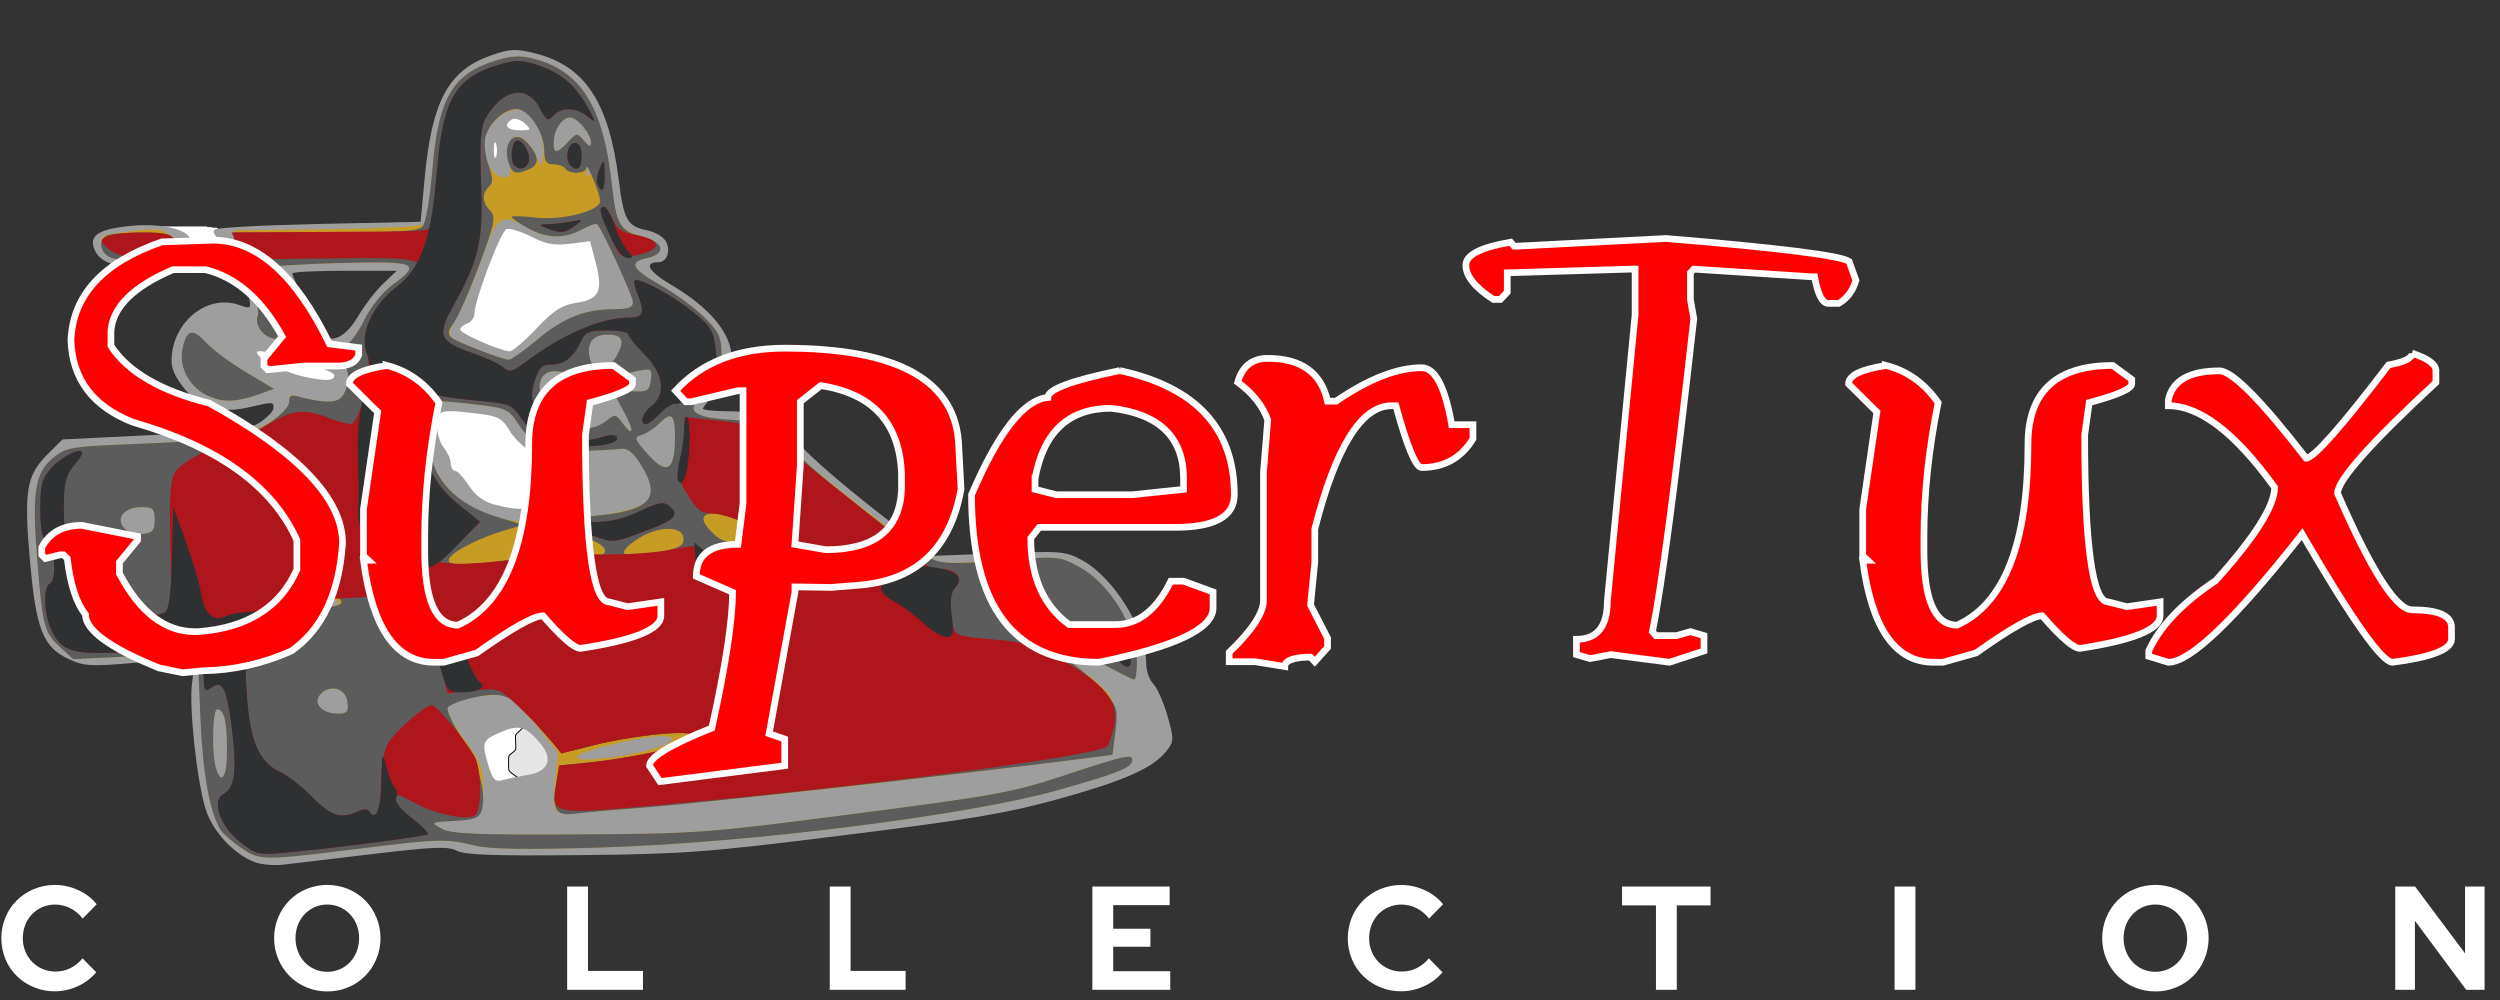 <?xml version="1.0" encoding="UTF-8" standalone="no"?>
<!-- Created with Inkscape (http://www.inkscape.org/) -->

<svg
   xmlns:dc="http://purl.org/dc/elements/1.1/"
   xmlns:cc="http://creativecommons.org/ns#"
   xmlns:rdf="http://www.w3.org/1999/02/22-rdf-syntax-ns#"
   xmlns:svg="http://www.w3.org/2000/svg"
   xmlns="http://www.w3.org/2000/svg"
   xmlns:xlink="http://www.w3.org/1999/xlink"
   xmlns:sodipodi="http://sodipodi.sourceforge.net/DTD/sodipodi-0.dtd"
   xmlns:inkscape="http://www.inkscape.org/namespaces/inkscape"
   width="500"
   height="200"
   viewBox="0 0 132.292 52.917"
   version="1.1"
   id="svg8"
   inkscape:version="0.92.5 (2060ec1f9f, 2020-04-08)"
   sodipodi:docname="tux_.svg">
  <rect x="0" y="0" width="132.292" height="52.917" fill="#333333" stroke="none"/>
  <defs
     id="defs2">
    <linearGradient
       inkscape:collect="always"
       id="linearGradient827">
      <stop
         style="stop-color:#0000ff;stop-opacity:1;"
         offset="0"
         id="stop823" />
      <stop
         style="stop-color:#dedeff;stop-opacity:0.993"
         offset="1"
         id="stop825" />
    </linearGradient>
    <radialGradient
       inkscape:collect="always"
       xlink:href="#linearGradient827"
       id="radialGradient833"
       cx="99.299"
       cy="40.806"
       fx="99.299"
       fy="40.806"
       r="83.018"
       gradientTransform="matrix(1,0,0,0.225,0,31.609)"
       gradientUnits="userSpaceOnUse" />
    <radialGradient
       inkscape:collect="always"
       xlink:href="#linearGradient827"
       id="radialGradient845"
       gradientUnits="userSpaceOnUse"
       gradientTransform="matrix(1,0,0,0.225,0,31.609)"
       cx="99.299"
       cy="40.806"
       fx="99.299"
       fy="40.806"
       r="83.018" />
    <radialGradient
       gradientUnits="userSpaceOnUse"
       gradientTransform="matrix(1,0,0,0.225,0,31.609)"
       r="83.018"
       fy="40.806"
       fx="99.299"
       cy="40.806"
       cx="99.299"
       id="radialGradient833-5"
       xlink:href="#linearGradient827"
       inkscape:collect="always" />
    <radialGradient
       r="83.018"
       fy="40.806"
       fx="99.299"
       cy="40.806"
       cx="99.299"
       gradientTransform="matrix(1,0,0,0.225,0,31.609)"
       gradientUnits="userSpaceOnUse"
       id="radialGradient845-9"
       xlink:href="#linearGradient827"
       inkscape:collect="always" />
  </defs>
  <sodipodi:namedview
     id="base"
     pagecolor="#ffffff"
     bordercolor="#666666"
     borderopacity="1.0"
     inkscape:pageopacity="0.0"
     inkscape:pageshadow="2"
     inkscape:zoom="1.1291611"
     inkscape:cx="275.39677"
     inkscape:cy="95.087564"
     inkscape:document-units="mm"
     inkscape:current-layer="layer1"
     showgrid="false"
     units="px"
     inkscape:pagecheckerboard="true"
     inkscape:window-width="1366"
     inkscape:window-height="739"
     inkscape:window-x="0"
     inkscape:window-y="0"
     inkscape:window-maximized="1" />
  <g
     inkscape:label="Layer 1"
     inkscape:groupmode="layer"
     id="layer1"
     transform="translate(0,-244.083)">
    <g
       id="g1004"
       transform="matrix(0.192,0,0,0.199,64.36,244.016)">
      <path
         inkscape:connector-curvature="0"
         id="path947"
         d="m -191.673,187.808 c -4.062,0 -8.123,0 -12.185,0 -0.781,0 -1.562,0 -2.343,0 -0.312,0 -0.625,0 -0.937,0 -0.156,0 -0.317,-0.038 -0.469,0 -3.034,0.759 0.025,-0.015 -2.343,1.406 -0.424,0.254 -0.964,0.248 -1.406,0.469 -0.198,0.099 -0.312,0.312 -0.469,0.469 -0.156,0.156 -0.399,0.259 -0.469,0.469 -0.099,0.296 0.099,0.641 0,0.937 -0.07,0.21 -0.312,0.312 -0.469,0.469 -0.476,0.476 -0.748,0.649 -0.937,1.406 -0.114,0.455 0,0.937 0,1.406 0,1.093 0,2.187 0,3.28 0,1.562 0,3.124 0,4.686 0,0.625 -0.123,1.262 0,1.875 0.227,1.134 1.29,1.466 1.875,2.343 0.087,0.13 -0.08,0.335 0,0.469 0.402,0.67 0.918,1.265 1.406,1.875 0.138,0.173 0.37,0.271 0.469,0.469 0.07,0.14 -0.038,0.317 0,0.469 0.12,0.479 0.248,0.964 0.469,1.406 0.306,0.611 2.658,1.876 3.28,2.343 0.353,0.265 0.57,0.692 0.937,0.937 0.291,0.194 0.625,0.312 0.937,0.469 0.312,0.156 0.595,0.4 0.937,0.469 3.575,0 -0.37,-0.21 2.343,0.469 0.303,0.076 0.641,-0.099 0.937,0 0.663,0.221 1.203,0.745 1.875,0.937 0.601,0.172 1.25,0 1.875,0 1.25,0 2.499,0 3.749,0 4.374,0 8.748,0 13.122,0 5.155,0 10.31,0 15.465,0 1.718,0 3.437,0 5.155,0 0.625,0 1.262,0.123 1.875,0 0.536,-0.107 2.107,-1.264 2.343,-1.406 0.3,-0.18 0.606,-0.358 0.937,-0.469 1.183,-0.394 -0.488,0.952 1.406,-0.469 0.353,-0.265 0.625,-0.625 0.937,-0.937 0.156,-0.156 0.37,-0.271 0.469,-0.469 0.07,-0.14 -0.087,-0.339 0,-0.469 0.245,-0.368 0.692,-0.57 0.937,-0.937 0.087,-0.13 -0.049,-0.32 0,-0.469 0.11,-0.331 0.275,-0.647 0.469,-0.937 0.245,-0.368 0.692,-0.57 0.937,-0.937 0.194,-0.291 0.259,-0.658 0.469,-0.937 0.265,-0.353 0.692,-0.57 0.937,-0.937 0.087,-0.13 -0.038,-0.317 0,-0.469 0.12,-0.479 0.372,-0.922 0.469,-1.406 0.061,-0.306 -0.14,-0.658 0,-0.937 0.198,-0.395 0.672,-0.584 0.937,-0.937 0.21,-0.279 0.275,-0.647 0.469,-0.937 0.245,-0.368 0.74,-0.542 0.937,-0.937 0.07,-0.14 -0.049,-0.32 0,-0.469 0.11,-0.331 0.358,-0.606 0.469,-0.937 0.049,-0.148 -0.087,-0.339 0,-0.469 0.245,-0.368 0.692,-0.57 0.937,-0.937 0.087,-0.13 0,-0.312 0,-0.469 0,-0.312 -0.076,-0.634 0,-0.937 0.085,-0.339 0.358,-0.606 0.469,-0.937 0.134,-0.401 -0.103,-1.461 0,-1.875 0.566,-2.263 0.223,0.023 0.937,-1.406 0.07,-0.14 0,-0.312 0,-0.469 0,-0.156 0,-0.312 0,-0.469 0,-0.781 0,-1.562 0,-2.343 0,-1.25 0,-2.499 0,-3.749 0,-0.312 0,-0.625 0,-0.937 0,-0.156 0.07,-0.329 0,-0.469 -0.269,-0.537 -0.978,-0.652 -1.406,-0.937 -0.368,-0.245 -0.57,-0.692 -0.937,-0.937 -0.291,-0.194 -0.647,-0.275 -0.937,-0.469 -0.184,-0.123 -0.259,-0.399 -0.469,-0.469 -0.296,-0.099 -0.625,0 -0.937,0 -0.156,0 -0.329,0.07 -0.469,0 -0.198,-0.099 -0.254,-0.415 -0.469,-0.469 -0.455,-0.114 -0.937,0 -1.406,0 -0.469,0 -0.937,0 -1.406,0 -1.875,0 -3.749,0 -5.624,0 -3.28,0 -6.561,0 -9.841,0 -0.937,0 -1.875,0 -2.812,0 -0.469,0 -0.937,0 -1.406,0 -0.312,0 -0.641,-0.099 -0.937,0 -0.21,0.07 -0.312,0.312 -0.469,0.469 -0.312,0.156 -0.595,0.4 -0.937,0.469 -0.46,0.092 -0.971,-0.174 -1.406,0 -0.763,0.763 -0.875,1.073 -1.875,1.406 -0.296,0.099 -0.677,-0.173 -0.937,0 -0.312,0.312 -0.625,0.625 -0.937,0.937 -0.156,0 -0.329,-0.07 -0.469,0 -0.198,0.099 -0.254,0.415 -0.469,0.469 -0.455,0.114 -0.951,-0.114 -1.406,0 -0.429,0.107 -0.542,0.74 -0.937,0.937 -0.14,0.07 -0.317,-0.038 -0.469,0 -0.479,0.12 -0.922,0.372 -1.406,0.469 -0.465,0.093 -1.851,0 -2.343,0 -1.093,0 -2.187,0 -3.28,0 -0.469,0 -0.941,-0.058 -1.406,0 -0.79,0.099 -1.562,0.312 -2.343,0.469 z"
         style="fill:#ffffff;fill-rule:evenodd;stroke:#000000;stroke-width:0.265px;stroke-linecap:butt;stroke-linejoin:miter;stroke-opacity:1" />
      <path
         inkscape:connector-curvature="0"
         id="path949"
         d="m -194.707,44.506 c -1.488,1.997 -3.177,3.859 -4.464,5.991 -0.242,0.401 0.129,0.955 0,1.406 -2.402,4.803 -0.096,-0.508 -0.937,3.28 -0.937,4.218 -0.703,1.406 -1.406,4.218 -0.038,0.152 0.058,0.324 0,0.469 -0.259,0.649 -0.625,1.25 -0.937,1.875 -0.623,1.247 -0.872,1.68 -1.406,3.28 -0.049,0.148 0.049,0.32 0,0.469 -0.11,0.331 -0.384,0.598 -0.469,0.937 -0.076,0.303 0.161,0.669 0,0.937 -0.341,0.568 -0.937,0.937 -1.406,1.406 -0.156,0.156 -0.399,0.259 -0.469,0.469 -1.072,3.217 1.794,-2.183 -0.469,2.343 -0.198,0.395 -0.692,0.57 -0.937,0.937 -0.194,0.291 -0.275,0.647 -0.469,0.937 -0.123,0.184 -0.37,0.271 -0.469,0.469 -0.07,0.14 0.049,0.32 0,0.469 -0.11,0.331 -0.312,0.625 -0.469,0.937 -0.156,0.312 -0.275,0.647 -0.469,0.937 -0.123,0.184 -0.37,0.271 -0.469,0.469 -0.07,0.14 0,0.312 0,0.469 -0.156,0.312 -0.259,0.658 -0.469,0.937 -0.265,0.353 -0.692,0.57 -0.937,0.937 -0.087,0.13 0.07,0.329 0,0.469 -0.099,0.198 -0.399,0.259 -0.469,0.469 -0.099,0.296 0.14,0.658 0,0.937 -0.234,0.469 -1.054,0.937 -1.406,1.406 -0.338,0.451 -0.599,0.955 -0.937,1.406 -0.133,0.177 -0.387,0.264 -0.469,0.469 -0.239,0.598 -0.181,1.298 -0.469,1.875 -0.296,0.593 -0.937,0.937 -1.406,1.406 -0.781,0.781 -1.562,1.562 -2.343,2.343 -0.763,0.763 -1.073,0.875 -1.406,1.875 -0.049,0.148 0.07,0.329 0,0.469 -0.281,0.562 -1.125,0.844 -1.406,1.406 -0.07,0.14 0.07,0.329 0,0.469 -0.099,0.198 -0.346,0.285 -0.469,0.469 -0.194,0.291 -0.312,0.625 -0.469,0.937 -0.156,0.312 -0.358,0.606 -0.469,0.937 -0.234,0.703 0.469,0.469 0,1.406 -0.198,0.395 -0.74,0.542 -0.937,0.937 -0.279,0.559 0.198,1.282 0,1.875 -0.07,0.21 -0.399,0.259 -0.469,0.469 -0.099,0.296 0,0.625 0,0.937 0,0.156 0.07,0.329 0,0.469 -0.198,0.395 -0.74,0.542 -0.937,0.937 -0.07,0.14 0,0.312 0,0.469 0,0.469 0,0.937 0,1.406 0,0.781 0,1.562 0,2.343 0,2.968 0,5.936 0,8.904 0,1.718 0,3.437 0,5.155 0,0.439 -0.111,2.836 0,3.28 0.924,3.695 -0.121,-1.006 1.406,2.812 0.116,0.29 -0.076,0.634 0,0.937 0.085,0.339 0.358,0.606 0.469,0.937 0.099,0.296 -0.14,0.658 0,0.937 0.252,0.504 0.74,0.879 0.937,1.406 0.28,0.746 0.155,1.611 0.469,2.343 0.174,0.406 0.71,0.558 0.937,0.937 0.254,0.424 0.349,0.927 0.469,1.406 0.038,0.152 -0.087,0.339 0,0.469 0.368,0.551 1.038,0.854 1.406,1.406 0.194,0.291 0.222,0.69 0.469,0.937 0.247,0.247 0.647,0.275 0.937,0.469 0.703,0.468 1.125,1.5 1.875,1.875 0.279,0.14 0.625,0 0.937,0 0.469,0.156 0.987,0.207 1.406,0.469 0.848,0.53 1.485,1.36 2.343,1.875 0.721,0.433 1.574,0.596 2.343,0.937 0.638,0.284 1.264,0.598 1.875,0.937 5.249,2.916 0.087,0.146 3.749,2.343 1.099,0.659 1.002,0.401 2.343,0.937 0.324,0.13 0.613,0.339 0.937,0.469 0.459,0.183 0.952,0.274 1.406,0.469 0.642,0.275 1.226,0.678 1.875,0.937 0.29,0.116 0.641,-0.099 0.937,0 0.331,0.11 0.595,0.4 0.937,0.469 0.46,0.092 0.937,0 1.406,0 0.312,0 0.641,-0.099 0.937,0 0.663,0.221 1.226,0.678 1.875,0.937 0.29,0.116 0.625,0 0.937,0 0.469,0 0.937,0 1.406,0 1.718,0 3.437,0 5.155,0 1.562,0 3.124,0 4.686,0 0.312,0 0.625,0 0.937,0 0.312,0 0.669,0.161 0.937,0 0.469,-0.469 0.937,-0.937 1.406,-1.406 0.156,0 0.329,0.07 0.469,0 0.198,-0.099 0.259,-0.399 0.469,-0.469 2.029,-0.676 -0.172,0.896 1.875,-0.469 0.368,-0.245 0.542,-0.74 0.937,-0.937 0.14,-0.07 0.32,0.049 0.469,0 1.699,-0.566 0.334,-0.222 1.406,-0.937 0.291,-0.194 0.69,-0.222 0.937,-0.469 0.221,-0.221 -0.14,-0.658 0,-0.937 2.21,-4.42 0.088,0.103 1.406,-1.875 0.194,-0.291 0.275,-0.647 0.469,-0.937 0.245,-0.368 0.74,-0.542 0.937,-0.937 0.07,-0.14 -0.038,-0.317 0,-0.469 0.12,-0.479 0.248,-0.964 0.469,-1.406 0.198,-0.395 0.74,-0.542 0.937,-0.937 0.07,-0.14 -0.07,-0.329 0,-0.469 0.099,-0.198 0.312,-0.312 0.469,-0.469 0.156,-0.156 0.312,-0.312 0.469,-0.469 0.625,-0.625 1.25,-1.25 1.875,-1.875 0.156,-0.156 0.312,-0.312 0.469,-0.469 0.156,-0.156 0.37,-0.271 0.469,-0.469 0.07,-0.14 0,-0.312 0,-0.469 0.156,-0.312 0.259,-0.658 0.469,-0.937 0.265,-0.353 0.625,-0.625 0.937,-0.937 0.156,-0.156 0.399,-0.259 0.469,-0.469 0.099,-0.296 -0.14,-0.658 0,-0.937 0.198,-0.395 0.661,-0.592 0.937,-0.937 0.352,-0.44 0.599,-0.955 0.937,-1.406 0.133,-0.177 0.346,-0.285 0.469,-0.469 0.194,-0.291 0.222,-0.69 0.469,-0.937 0.247,-0.247 0.728,-0.189 0.937,-0.469 0.296,-0.395 0.285,-0.947 0.469,-1.406 0.13,-0.324 0.275,-0.647 0.469,-0.937 0.245,-0.368 0.74,-0.542 0.937,-0.937 0.07,-0.14 -0.07,-0.329 0,-0.469 0.252,-0.504 0.728,-0.883 0.937,-1.406 0.116,-0.29 -0.099,-0.641 0,-0.937 0.07,-0.21 0.312,-0.312 0.469,-0.469 0.312,-0.312 0.692,-0.57 0.937,-0.937 0.087,-0.13 -0.038,-0.317 0,-0.469 0.12,-0.479 0.387,-0.919 0.469,-1.406 0.077,-0.462 -0.148,-0.961 0,-1.406 0.178,-0.534 0.685,-0.902 0.937,-1.406 0.442,-0.884 0.57,-1.895 0.937,-2.812 0.13,-0.324 0.275,-0.647 0.469,-0.937 0.123,-0.184 0.415,-0.254 0.469,-0.469 0.114,-0.455 -0.174,-0.971 0,-1.406 0.164,-0.41 0.692,-0.57 0.937,-0.937 0.087,-0.13 -0.049,-0.32 0,-0.469 0.11,-0.331 0.358,-0.606 0.469,-0.937 0.049,-0.148 -0.058,-0.324 0,-0.469 0.259,-0.649 0.678,-1.226 0.937,-1.875 0.071,-0.179 0,-1.809 0,-1.875 0,-0.937 0,-1.875 0,-2.812 0,-0.357 0.098,-2.987 0,-3.28 -0.07,-0.21 -0.312,-0.312 -0.469,-0.469 -0.312,-0.312 -0.625,-0.625 -0.937,-0.937 -1.093,-1.093 -2.187,-2.187 -3.28,-3.28 -0.014,-0.014 -1.78,-1.685 -1.875,-1.875 -0.07,-0.14 0.038,-0.317 0,-0.469 -0.12,-0.479 -0.248,-0.964 -0.469,-1.406 -0.099,-0.198 -0.312,-0.312 -0.469,-0.469 -0.312,-0.312 -0.71,-0.558 -0.937,-0.937 -0.254,-0.424 -0.248,-0.964 -0.469,-1.406 -0.099,-0.198 -0.37,-0.271 -0.469,-0.469 -0.14,-0.279 0.14,-0.658 0,-0.937 -0.231,-0.461 -1.644,-1.413 -1.875,-1.875 -0.07,-0.14 0.087,-0.339 0,-0.469 -0.245,-0.368 -0.625,-0.625 -0.937,-0.937 -0.625,-0.625 -1.25,-1.25 -1.875,-1.875 -0.312,-0.312 -0.625,-0.625 -0.937,-0.937 -0.156,-0.156 -0.37,-0.271 -0.469,-0.469 -0.07,-0.14 0.07,-0.329 0,-0.469 -0.071,-0.142 -1.733,-1.804 -1.875,-1.875 -0.14,-0.07 -0.329,0.07 -0.469,0 -0.198,-0.099 -0.312,-0.312 -0.469,-0.469 -0.625,-0.625 -1.25,-1.25 -1.875,-1.875 -0.276,-0.276 -1.766,-1.658 -1.875,-1.875 -0.07,-0.14 0.07,-0.329 0,-0.469 -0.099,-0.198 -0.37,-0.271 -0.469,-0.469 -0.07,-0.14 0.087,-0.339 0,-0.469 -0.747,-1.12 -1.085,-0.593 -1.406,-1.875 -0.076,-0.303 0.14,-0.658 0,-0.937 -0.198,-0.395 -0.692,-0.57 -0.937,-0.937 -0.087,-0.13 0.07,-0.329 0,-0.469 -0.099,-0.198 -0.37,-0.271 -0.469,-0.469 -0.14,-0.279 0.099,-0.641 0,-0.937 -0.284,-0.851 -0.401,-0.87 -0.937,-1.406 -0.156,-0.156 -0.399,-0.259 -0.469,-0.469 -0.099,-0.296 0,-0.625 0,-0.937 0,-0.156 0.087,-0.339 0,-0.469 -0.245,-0.368 -0.773,-0.527 -0.937,-0.937 -0.174,-0.435 0.114,-0.951 0,-1.406 -0.054,-0.214 -0.399,-0.259 -0.469,-0.469 -0.099,-0.296 0.116,-0.647 0,-0.937 -0.209,-0.523 -0.599,-0.955 -0.937,-1.406 -0.133,-0.177 -0.399,-0.259 -0.469,-0.469 -0.155,-0.466 0.199,-1.945 0,-2.343 -0.281,-0.562 -1.125,-0.844 -1.406,-1.406 -0.07,-0.14 0.07,-0.329 0,-0.469 -0.099,-0.198 -0.312,-0.312 -0.469,-0.469 -0.591,-0.591 -1.385,-1.222 -1.875,-1.875 -0.21,-0.279 -0.289,-0.638 -0.469,-0.937 0.046,-1.036 -0.973,-1.225 -1.406,-1.875 -0.194,-0.291 -0.259,-0.658 -0.469,-0.937 -0.53,-0.707 -1.344,-1.168 -1.875,-1.875 -0.803,0.223 -0.35,-1.169 -0.469,-1.406 -0.099,-0.198 -0.312,-0.312 -0.469,-0.469 -0.156,-0.156 -0.254,-0.415 -0.469,-0.469 -0.455,-0.114 -0.937,0 -1.406,0 -0.937,0 -1.875,0 -2.812,0 -1.093,0 -2.187,0 -3.28,0 -0.469,0 -0.944,-0.077 -1.406,0 -0.487,0.081 -0.964,0.248 -1.406,0.469 -0.198,0.099 -0.271,0.37 -0.469,0.469 -0.442,0.221 -0.964,0.248 -1.406,0.469 -0.504,0.252 -0.902,0.685 -1.406,0.937 -0.279,0.14 -0.658,-0.14 -0.937,0 -0.198,0.099 -0.37,0.271 -0.469,0.469 -0.07,0.14 0.156,0.469 0,0.469 -0.156,0 -0.156,-0.456 0,-0.469 1.483,-0.122 2.976,0.067 4.464,0.101"
         style="fill:#ffffff;fill-rule:evenodd;stroke:#000000;stroke-width:0.265px;stroke-linecap:butt;stroke-linejoin:miter;stroke-opacity:1" />
      <path
         inkscape:connector-curvature="0"
         id="path951"
         d="m -205.263,24.253 c 1.037,0.401 2.229,-0.3 3.28,0 0.672,0.192 1.22,0.692 1.875,0.937 0.603,0.226 1.239,0.363 1.875,0.469 0.308,0.051 0.647,-0.116 0.937,0 0.523,0.209 0.902,0.685 1.406,0.937 0.442,0.221 0.982,0.214 1.406,0.469 0.379,0.227 0.57,0.692 0.937,0.937 0.13,0.087 0.32,-0.049 0.469,0 0.331,0.11 0.606,0.358 0.937,0.469 0.148,0.049 0.312,0 0.469,0 0.469,0.156 0.964,0.248 1.406,0.469 0.386,0.193 1.528,1.643 1.875,1.875 0.13,0.087 0.329,-0.07 0.469,0 0.395,0.198 0.57,0.692 0.937,0.937 0.291,0.194 0.647,0.275 0.937,0.469 0.184,0.123 0.285,0.346 0.469,0.469 0.291,0.194 0.647,0.275 0.937,0.469 0.368,0.245 0.625,0.625 0.937,0.937 0.781,0.781 1.562,1.562 2.343,2.343 0.523,0.523 2.034,1.88 2.343,2.343 0.087,0.13 -0.049,0.32 0,0.469 0.11,0.331 0.384,0.598 0.469,0.937 0.076,0.303 -0.099,0.641 0,0.937 0.07,0.21 0.37,0.271 0.469,0.469 0.07,0.14 0,0.312 0,0.469 0.312,0.156 0.69,0.222 0.937,0.469 0.11,0.11 -0.07,0.329 0,0.469 0.099,0.198 0.37,0.271 0.469,0.469 0.07,0.14 0.156,0.469 0,0.469 -0.156,0 0,-0.625 0,-0.469 0,0.312 0,0.625 0,0.937 0,0.469 0.092,0.946 0,1.406 -0.24,1.2 -1.003,1.351 -1.875,1.875 -0.483,0.29 -0.955,0.599 -1.406,0.937 -0.937,0.703 0,0.469 -1.406,1.406 -0.13,0.087 -0.329,-0.07 -0.469,0 -0.198,0.099 -0.312,0.312 -0.469,0.469 -0.312,0 -0.641,-0.099 -0.937,0 -0.21,0.07 -0.312,0.312 -0.469,0.469 -0.312,0.312 -0.592,0.661 -0.937,0.937 -0.44,0.352 -0.955,0.599 -1.406,0.937 -0.177,0.133 -0.259,0.399 -0.469,0.469 -0.296,0.099 -0.641,-0.099 -0.937,0 -0.419,0.14 -0.542,0.74 -0.937,0.937 -0.14,0.07 -0.329,-0.07 -0.469,0 -0.198,0.099 -0.254,0.415 -0.469,0.469 -0.455,0.114 -0.937,0 -1.406,0 -0.469,0.312 -0.872,0.759 -1.406,0.937 -0.3,0.1 -3.111,0 -3.749,0 -1.093,0 -2.187,0 -3.28,0 -0.16,0 -1.621,0.085 -1.875,0 -0.331,-0.11 -0.598,-0.384 -0.937,-0.469 -0.303,-0.076 -0.634,0.076 -0.937,0 -0.848,0.282 -0.872,-0.759 -1.406,-0.937 -0.296,-0.099 -0.641,0.099 -0.937,0 -0.21,-0.07 -0.312,-0.312 -0.469,-0.469 -0.156,-0.156 -0.312,-0.312 -0.469,-0.469 -0.376,-0.376 -2.073,-1.937 -2.343,-2.343 -0.087,-0.13 0.07,-0.329 0,-0.469 -0.281,-0.562 -1.125,-0.844 -1.406,-1.406 -0.07,-0.14 0.07,-0.329 0,-0.469 -0.099,-0.198 -0.37,-0.271 -0.469,-0.469 -0.147,-0.295 0.147,-1.58 0,-1.875 -0.198,-0.395 -0.692,-0.57 -0.937,-0.937 -0.058,-0.087 0.007,-1.848 0,-1.875 -0.085,-0.339 -0.358,-0.606 -0.469,-0.937 -0.085,-0.254 0,-1.715 0,-1.875 0,-1.093 0,-2.187 0,-3.28 0,-1.25 0,-2.499 0,-3.749 0,-0.469 -0.114,-0.951 0,-1.406 0.085,-0.339 0.358,-0.606 0.469,-0.937 0.049,-0.148 0,-0.312 0,-0.469 0,-0.563 -0.088,-3.06 0,-3.28 0.174,-0.434 1.406,-1.445 1.406,-0.937 0,0.156 -0.579,0.11 -0.469,0 1.135,-0.567 0.69,-0.222 1.406,-0.937 1.554,-1.554 -0.442,0.221 0.937,-0.469 0.198,-0.099 0.271,-0.37 0.469,-0.469 0.14,-0.07 0.315,0.031 0.469,0 0.632,-0.126 1.25,-0.312 1.875,-0.469 z"
         style="fill:#ffffff;fill-rule:evenodd;stroke:#000000;stroke-width:0.265px;stroke-linecap:butt;stroke-linejoin:miter;stroke-opacity:1" />
      <path
         inkscape:connector-curvature="0"
         id="path953"
         d="m -267.123,87.519 c -1.816,5.449 0.155,0.522 -2.343,4.686 -0.08,0.134 0,0.312 0,0.469 0,0.625 0,1.25 0,1.875 0,1.25 0,2.499 0,3.749 0,0.469 -0.114,0.951 0,1.406 0.34,1.359 0.366,0.548 0.937,1.406 0.455,0.683 0.293,0.976 0.937,1.406 0.291,0.194 0.647,0.275 0.937,0.469 0.184,0.123 0.259,0.399 0.469,0.469 0.296,0.099 0.634,-0.076 0.937,0 2.263,0.566 -0.023,0.223 1.406,0.937 0.14,0.07 0.32,-0.049 0.469,0 0.331,0.11 0.606,0.358 0.937,0.469 0.148,0.049 0.312,0 0.469,0 0.312,0 0.625,0 0.937,0 0.469,0 0.951,-0.114 1.406,0 0.429,0.107 0.542,0.74 0.937,0.937 0.209,0.104 1.66,-0.071 1.875,0 0.21,0.07 0.259,0.399 0.469,0.469 0.296,0.099 0.625,0 0.937,0 0.156,0 0.339,-0.087 0.469,0 0.368,0.245 0.57,0.692 0.937,0.937 0.13,0.087 0.312,0 0.469,0 0.312,0 0.625,0 0.937,0 0.491,0 2.431,-0.095 2.812,0 0.339,0.085 0.606,0.358 0.937,0.469 0.281,0.094 1.969,0 2.343,0 1.718,0 3.437,0 5.155,0 0.937,0 1.875,0 2.812,0 0.312,0 0.625,0 0.937,0 0.156,0 0.329,0.07 0.469,0 0.198,-0.099 0.399,-0.259 0.469,-0.469 0.099,-0.296 0,-0.625 0,-0.937 0,-0.781 0,-1.562 0,-2.343 0,-0.469 0.148,-0.961 0,-1.406 -0.07,-0.21 -0.399,-0.259 -0.469,-0.469 -0.376,-1.127 0.51,-1.038 -0.469,-2.343 -0.265,-0.353 -0.692,-0.57 -0.937,-0.937 -0.087,-0.13 0.07,-0.329 0,-0.469 -0.125,-0.25 -1.159,-1.159 -1.406,-1.406 -0.156,-0.156 -0.312,-0.312 -0.469,-0.469 -0.156,-0.156 -0.271,-0.37 -0.469,-0.469 -0.263,-0.131 -1.68,0.13 -1.875,0 -0.368,-0.245 -0.57,-0.692 -0.937,-0.937 -0.13,-0.087 -0.32,0.049 -0.469,0 -0.331,-0.11 -0.638,-0.289 -0.937,-0.469 -0.483,-0.29 -0.883,-0.728 -1.406,-0.937 -0.29,-0.116 -0.641,0.099 -0.937,0 -0.21,-0.07 -0.259,-0.399 -0.469,-0.469 -0.296,-0.099 -0.625,0 -0.937,0 -0.156,0 -0.339,0.087 -0.469,0 -0.368,-0.245 -0.584,-0.672 -0.937,-0.937 -1.453,-1.09 -0.42,-0.222 -1.406,-0.469 -0.479,-0.12 -0.964,-0.248 -1.406,-0.469 -0.198,-0.099 -0.259,-0.399 -0.469,-0.469 -0.296,-0.099 -0.658,0.14 -0.937,0 -0.395,-0.198 -0.57,-0.692 -0.937,-0.937 -0.13,-0.087 -0.329,0.07 -0.469,0 -0.198,-0.099 -0.259,-0.399 -0.469,-0.469 -0.296,-0.099 -0.658,0.14 -0.937,0 -0.395,-0.198 -0.57,-0.692 -0.937,-0.937 -0.26,-0.173 -0.641,0.099 -0.937,0 -0.331,-0.11 -0.598,-0.384 -0.937,-0.469 -0.303,-0.076 -0.625,0 -0.937,0 -0.156,0 -0.329,0.07 -0.469,0 -0.504,-0.252 -0.883,-0.728 -1.406,-0.937 -0.29,-0.116 -0.625,0 -0.937,0 -0.312,0 -0.658,-0.14 -0.937,0 -0.14,0.07 0.11,0.358 0,0.469 -0.11,0.11 -0.312,0 -0.469,0 -0.625,0 -1.25,0 -1.875,0 z"
         style="fill:#ffffff;fill-rule:evenodd;stroke:#000000;stroke-width:0.265px;stroke-linecap:butt;stroke-linejoin:miter;stroke-opacity:1" />
      <path
         inkscape:connector-curvature="0"
         id="path955"
         d="m -290.286,60.563 c 3.148,0 6.296,0 9.444,0 0.663,0 1.325,0 1.988,0 0.114,0 0.612,-0.025 0.663,0 0.07,0.035 0.096,0.131 0.166,0.166 0.047,0.024 0.74,0 0.828,0 0.11,0 0.227,-0.035 0.331,0 0.117,0.039 0.214,0.127 0.331,0.166 0.052,0.017 0.11,0 0.166,0 0.139,0 0.702,-0.032 0.828,0 0.115,0.029 0.425,0.187 0.497,0.331 0.025,0.049 -0.049,0.141 0,0.166 0.133,0.066 0.365,-0.066 0.497,0 0.07,0.035 0.096,0.131 0.166,0.166 0.049,0.025 0.11,0 0.166,0 0.11,0 0.227,-0.035 0.331,0 0.074,0.025 0.096,0.131 0.166,0.166 0.049,0.025 0.116,-0.025 0.166,0 0.07,0.035 0.11,0.11 0.166,0.166 0.055,0.055 0.11,0.11 0.166,0.166 0.233,0.233 0.288,0.31 0.663,0.497 0.334,0.167 0.539,0.114 0.828,0.331 0.125,0.094 0.209,0.234 0.331,0.331 0.155,0.124 0.338,0.212 0.497,0.331 0.062,0.047 0.101,0.122 0.166,0.166 0.087,0.058 0.443,0.169 0.497,0.331 0.035,0.105 -0.035,0.227 0,0.331 0.049,0.148 0.262,0.192 0.331,0.331 0.025,0.05 0,0.548 0,0.663 0,0.092 0.025,0.753 0,0.828 -0.025,0.074 -0.11,0.11 -0.166,0.166 -0.055,0.055 -0.101,0.122 -0.166,0.166 -0.103,0.069 -0.221,0.11 -0.331,0.166 -0.27,0.135 -0.521,0.28 -0.828,0.331 -0.163,0.027 -0.331,0 -0.497,0 -0.11,0 -0.233,-0.049 -0.331,0 -0.14,0.07 -0.201,0.245 -0.331,0.331 -0.046,0.031 -0.11,0 -0.166,0 -0.055,0 -0.11,0 -0.166,0 -0.331,0 -0.663,0 -0.994,0 -0.11,0 -0.221,0 -0.331,0 -0.055,0 -0.113,-0.017 -0.166,0 -0.117,0.039 -0.21,0.141 -0.331,0.166 -0.162,0.032 -0.331,0 -0.497,0 -0.055,0 -0.116,-0.025 -0.166,0 -0.178,0.089 -0.312,0.257 -0.497,0.331 -0.103,0.041 -0.221,0 -0.331,0 -0.276,0 -0.552,0 -0.828,0 -0.19,0 -0.491,-0.043 -0.663,0 -0.12,0.03 -0.214,0.127 -0.331,0.166 -0.098,0.033 -0.826,-5.29e-4 -0.828,0 -0.166,0.055 -0.331,0.11 -0.497,0.166 -0.055,0.055 -0.092,0.141 -0.166,0.166 -0.105,0.035 -0.221,0 -0.331,0 -0.331,0 -0.663,0 -0.994,0 -0.497,0 -0.994,0 -1.491,0 -0.144,0 -0.567,0.032 -0.663,0 -0.117,-0.039 -0.217,-0.12 -0.331,-0.166 -0.162,-0.065 -0.341,-0.088 -0.497,-0.166 -0.07,-0.035 -0.096,-0.131 -0.166,-0.166 -0.099,-0.049 -0.253,0.078 -0.331,0 -0.039,-0.039 0.039,-0.127 0,-0.166 -0.039,-0.039 -0.12,0.031 -0.166,0 -0.11,-0.11 -0.221,-0.221 -0.331,-0.331 -0.055,0 -0.116,0.025 -0.166,0 -0.107,-0.054 -0.855,-0.855 -0.994,-0.994 -0.276,-0.276 -0.552,-0.552 -0.828,-0.828 -0.11,-0.11 -0.245,-0.201 -0.331,-0.331 -0.031,-0.046 0,-0.11 0,-0.166 -0.055,-0.11 -0.078,-0.244 -0.166,-0.331 -0.087,-0.087 -0.244,-0.078 -0.331,-0.166 -0.039,-0.039 0.018,-0.113 0,-0.166 -0.039,-0.117 -0.092,-0.233 -0.166,-0.331 -0.094,-0.125 -0.221,-0.221 -0.331,-0.331 -0.055,-0.055 -0.131,-0.096 -0.166,-0.166 -0.025,-0.049 0,-0.11 0,-0.166 0,-0.11 0.035,-0.227 0,-0.331 -0.037,-0.112 -0.434,-0.37 -0.497,-0.497 -0.025,-0.049 0.025,-0.116 0,-0.166 -0.016,-0.032 -0.631,-0.647 -0.663,-0.663 -0.049,-0.025 -0.127,0.039 -0.166,0 -0.039,-0.039 0.025,-0.116 0,-0.166 -0.035,-0.07 -0.122,-0.101 -0.166,-0.166 -0.179,-0.268 -0.331,-0.552 -0.497,-0.828 z"
         style="fill:#ffffff;fill-rule:evenodd;stroke:none;stroke-width:0.265px;stroke-linecap:butt;stroke-linejoin:miter;stroke-opacity:1" />
      <path
         inkscape:connector-curvature="0"
         id="path957"
         d="m -138.717,187.339 c -1.25,0 -2.512,0.177 -3.749,0 -0.978,-0.14 -1.837,-0.775 -2.812,-0.937 -1.233,-0.205 -2.499,0 -3.749,0 -4.062,0 -8.123,0 -12.185,0 -4.374,0 -8.748,0 -13.122,0 -0.647,0 -3.464,-0.142 -3.749,0 -0.395,0.198 -0.542,0.74 -0.937,0.937 -0.279,0.14 -0.641,-0.099 -0.937,0 -0.663,0.221 -1.212,0.716 -1.875,0.937 -0.996,0.332 -2.753,-0.332 -3.749,0 -0.428,0.143 -2.39,2.39 -2.812,2.812 -1.25,1.25 -2.499,2.499 -3.749,3.749 -0.312,0.312 -0.74,0.542 -0.937,0.937 -0.209,0.417 0.143,3.32 0,3.749 -0.279,0.838 -1.479,1.084 -1.875,1.875 -0.132,0.263 -0.132,3.486 0,3.749 0.198,0.395 0.584,0.672 0.937,0.937 0.937,0.625 1.875,1.25 2.812,1.875 0.312,0 0.658,-0.14 0.937,0 0.395,0.198 0.518,0.798 0.937,0.937 0.593,0.198 1.316,-0.279 1.875,0 0.79,0.395 1.139,1.384 1.875,1.875 0.26,0.173 0.658,-0.14 0.937,0 0.395,0.198 0.518,0.798 0.937,0.937 0.429,0.143 4.163,0 4.686,0 3.749,0 7.498,0 11.247,0 4.999,0 9.998,0 14.996,0 2.499,0 4.999,0 7.498,0 0.937,0 1.923,0.296 2.812,0 0.419,-0.14 0.542,-0.74 0.937,-0.937 0.279,-0.14 0.625,0 0.937,0 0.625,0 1.282,0.198 1.875,0 0.419,-0.14 0.57,-0.692 0.937,-0.937 0.581,-0.388 1.293,-0.55 1.875,-0.937 0.735,-0.49 1.084,-1.479 1.875,-1.875 0.279,-0.14 0.658,0.14 0.937,0 2.529,-1.265 -0.032,-0.42 0.937,-1.875 4.671,-4.671 0.964,-0.08 1.875,-2.812 0.221,-0.663 0.716,-1.212 0.937,-1.875 0.207,-0.62 0,-4.703 0,-5.624 0,-0.625 0.279,-1.316 0,-1.875 -0.14,-0.279 -0.625,0 -0.937,0 -0.625,0 -1.25,0 -1.875,0 -0.625,0 -1.282,0.198 -1.875,0 -0.419,-0.14 -0.625,-0.625 -0.937,-0.937 -0.312,-0.312 -1.25,-0.625 -0.937,-0.937 0.312,-0.312 1.25,1.25 0.937,0.937 -2.671,-2.671 -1.384,-1.139 -3.749,-4.686 z"
         style="fill:#e6e6e6;fill-rule:evenodd;stroke:#000000;stroke-width:0.265px;stroke-linecap:butt;stroke-linejoin:miter;stroke-opacity:1" />
      <g
         transform="translate(-343.98,-25.306)"
         id="g935">
        <path
           inkscape:connector-curvature="0"
           id="path945"
           d="m 79.044,254.927 c -5.667,-2.025 -11.558,-8.063 -13.508,-13.847 -2.51,-7.442 -4.808,-28.166 -3.788,-34.156 0.471,-2.767 0.286,-5.132 -0.433,-5.523 -0.691,-0.376 -7.476,-0.165 -15.076,0.469 -12.472,1.04 -14.273,0.949 -18.479,-0.937 -7.109,-3.187 -9.029,-7.832 -10.71,-25.896 -1.733,-18.623 -1.017,-22.977 4.68,-28.45 l 4.261,-4.094 25.562,-1.206 c 22.149,-1.045 26.029,-1.507 29.058,-3.458 1.923,-1.238 3.514,-2.888 3.537,-3.667 0.049,-1.721 -0.01,-1.722 -7.015,-0.169 -7.946,1.762 -13.968,-0.178 -18.253,-5.88 -2.644,-3.518 -3.184,-5.337 -2.641,-8.9 1.381,-9.065 10.32,-15.183 18.287,-12.516 3.513,1.176 3.555,1.139 2.75,-2.406 -1.421,-6.255 -2.442,-6.646 -17.357,-6.653 -16.385,-0.008 -22.899,-1.351 -24.851,-5.124 -2.093,-4.044 0.383,-5.852 9.253,-6.759 8.554,-0.874 16.328,0.788 16.961,3.626 0.276,1.234 1.917,1.836 5.225,1.917 5.436,0.133 5.77,-0.154 2.573,-2.212 -1.237,-0.796 -1.769,-1.871 -1.182,-2.389 0.587,-0.518 13.607,-1.197 28.934,-1.508 l 27.868,-0.566 1.08,-11.323 c 1.984,-20.806 6.546,-28.974 18.413,-32.965 5.017,-1.687 6.713,-1.775 11.685,-0.604 14.126,3.326 20.732,12.919 23.474,34.085 1.346,10.392 2.323,12.027 7.822,13.09 2.079,0.402 4.352,1.672 5.051,2.821 1.517,2.496 0.403,5.651 -1.997,5.651 -4.159,0 -2.712,2.447 3.561,6.026 16.201,9.24 20.949,19.94 12.576,28.336 -2.122,2.128 -3.858,4.184 -3.858,4.569 0,0.385 3.328,0.702 7.395,0.704 8.884,0.005 13.755,2.291 19.744,9.266 2.306,2.686 11.467,10.349 20.357,17.03 l 16.164,12.146 18.005,-0.686 c 17.028,-0.649 18.265,-0.55 22.799,1.821 8.76,4.581 17.712,18.542 17.712,27.62 0,1.864 0.876,4.242 1.947,5.284 1.071,1.042 2.831,4.881 3.911,8.532 1.849,6.249 1.822,6.806 -0.454,9.518 -3.713,4.423 -11.695,7.795 -30.021,12.679 -13.769,3.67 -24.204,5.365 -58.407,9.484 -38.285,4.611 -44.16,5.04 -72.871,5.321 -23.673,0.232 -31.931,-0.048 -34.134,-1.155 -2.418,-1.216 -6.307,-1.07 -23.149,0.866 -11.134,1.28 -22.269,2.554 -24.744,2.831 -2.476,0.277 -5.948,-0.014 -7.716,-0.646 z m 75.521,-23.291 c 5.297,-0.85 6.652,-4.143 3.321,-8.07 -4.086,-4.819 -5.997,-5.367 -11.172,-3.205 -5.097,2.13 -5.28,2.636 -3.265,9.025 1.179,3.737 1.772,4.254 4.173,3.636 1.539,-0.396 4.664,-1.02 6.943,-1.386 z m 4.705,-74.469 c 1.852,-2.138 3.368,-4.637 3.368,-5.554 0,-0.917 -2.46,-2.943 -5.466,-4.503 -3.006,-1.56 -6.531,-4.603 -7.833,-6.762 -2.025,-3.358 -3.213,-4.027 -8.217,-4.631 -11.103,-1.34 -11.921,-1.131 -11.921,3.041 0,2.061 0.85,4.736 1.888,5.945 1.038,1.209 1.907,3.09 1.929,4.179 0.022,1.09 0.562,1.982 1.2,1.982 0.637,0 2.339,1.761 3.781,3.913 1.699,2.536 4.121,4.293 6.879,4.993 8.061,2.045 10.793,1.551 14.392,-2.603 z m -58.376,-31.78 c -0.194,-1.484 -20.396,-7.384 -21.228,-6.199 -0.921,1.311 7.1,5.412 12.995,6.644 5.948,1.243 8.436,1.108 8.232,-0.444 z m 55.683,-12.352 c 4.799,-4.894 7.033,-6.277 11.123,-6.885 6.25,-0.93 7.309,-3.122 5.217,-10.799 l -1.515,-5.56 -5.536,0.668 c -4.325,0.522 -6.66,0.112 -10.668,-1.871 -2.822,-1.397 -5.874,-2.322 -6.781,-2.055 -1.603,0.47 -8.851,18.867 -8.903,22.598 -0.014,1.023 -0.894,2.154 -1.955,2.512 -1.061,0.358 -1.929,1.114 -1.929,1.678 0,0.99 10.798,5.56 13.58,5.747 0.749,0.05 4.065,-2.664 7.367,-6.032 z m -49.164,-3.213 c 1.81,-2.956 4.957,-6.905 6.992,-8.775 l 3.701,-3.401 h -14.387 c -7.913,0 -14.387,0.318 -14.387,0.708 0,1.122 6.761,14.422 8.158,16.048 2.436,2.836 6.542,0.941 9.924,-4.58 z m 38.111,-45.84 c -0.326,-1.102 -0.614,-0.474 -0.641,1.394 -0.026,1.868 0.241,2.77 0.593,2.003 0.352,-0.767 0.374,-2.295 0.048,-3.397 z m 7.867,-5.534 c -1.145,-1.008 -2.716,-1.487 -3.491,-1.065 -2.554,1.39 -1.47,2.898 2.081,2.898 3.216,0 3.327,-0.144 1.409,-1.832 z"
           style="fill:#9f9e9f;stroke-width:1.207" />
        <path
           inkscape:connector-curvature="0"
           id="path943"
           d="m 75.151,251.049 c -2.416,-1.569 -4.917,-3.678 -5.557,-4.685 -3.081,-4.847 -4.946,-14.897 -5.611,-30.238 l -0.73,-16.829 -17.151,0.809 -17.151,0.809 -3.795,-3.341 c -4.217,-3.712 -4.678,-5.469 -6.169,-23.497 -1.436,-17.359 -0.561,-22.755 4.312,-26.589 3.795,-2.985 4.462,-3.088 25,-3.863 11.605,-0.438 23.182,-1.279 25.725,-1.87 6.478,-1.505 15.713,-7.579 14.78,-9.721 -0.528,-1.212 -0.099,-1.532 1.502,-1.118 8.11,2.097 11.678,2.029 13.063,-0.25 1.987,-3.268 1.729,-7.041 -0.639,-9.344 -1.871,-1.82 -1.815,-2.085 0.69,-3.265 1.499,-0.707 4.086,-3.991 5.747,-7.299 1.732,-3.449 5.003,-7.407 7.669,-9.279 8.331,-5.853 6.921,-6.433 -14.341,-5.901 -10.444,0.261 -19.665,0.843 -20.492,1.293 -1.1,0.598 -0.663,2.995 1.627,8.922 3.657,9.467 3.723,9.972 1.293,9.972 -2.989,0 -6.044,-3.42 -5.185,-5.803 0.958,-2.658 -2.932,-13.404 -5.12,-14.143 -0.908,-0.307 -1.516,-2.329 -1.422,-4.732 L 73.361,86.889 98.994,86.581 c 14.098,-0.169 26.114,-0.732 26.702,-1.249 0.588,-0.518 1.602,-7.126 2.254,-14.684 1.633,-18.945 5.485,-25.323 17.462,-28.916 4.236,-1.271 6.706,-1.394 10.324,-0.514 13.164,3.2 19.379,12.83 21.69,33.605 1.153,10.366 2.146,11.992 8.317,13.62 6.015,1.587 6.772,4.676 1.418,5.788 -5.238,1.089 -4.354,2.872 3.554,7.17 4.168,2.265 9.683,6.17 12.256,8.677 4.091,3.987 4.679,5.284 4.679,10.329 0,4.984 -0.539,6.214 -3.959,9.026 -6.463,5.315 -4.853,7.176 6.785,7.843 8.718,0.5 10.335,0.955 13.798,3.879 2.157,1.822 4.228,4.16 4.601,5.194 0.842,2.337 35.006,27.689 38.697,28.716 1.481,0.412 9.517,0.223 17.857,-0.421 14.936,-1.153 15.246,-1.129 20.558,1.612 8.736,4.508 16.123,16.283 16.123,25.703 0,2.413 -0.333,4.387 -0.74,4.387 -0.407,0 -4.636,-2.038 -9.399,-4.529 -13.123,-6.864 -16.262,-5.822 -5.415,1.796 8.972,6.301 10.631,9.164 9.635,16.628 l -0.817,6.121 -10.457,1.29 c -62.995,7.769 -138.391,15.199 -142.127,14.006 -1.377,-0.44 -1.612,-2.304 -1.042,-8.284 l 0.735,-7.716 -5.65,-6.757 c -3.108,-3.717 -6.794,-7.297 -8.193,-7.956 -3.122,-1.471 -15.527,0.754 -16.487,2.957 -0.348,0.797 1.74,4.577 4.639,8.399 4.475,5.9 5.268,7.826 5.251,12.764 -0.01,3.199 -0.456,6.42 -0.989,7.158 -0.533,0.738 -3.852,1.503 -7.375,1.698 -6.319,0.351 -6.362,0.379 -3.19,2.054 2.665,1.408 9.047,1.67 37.296,1.533 33.192,-0.161 35.187,-0.303 76.5,-5.468 39.253,-4.907 43.59,-5.676 58.105,-10.309 16.315,-5.207 18.437,-5.669 18.437,-4.012 0,2.026 -3.626,3.446 -20.577,8.057 -24.901,6.773 -85.931,14.122 -126.677,15.254 -20.435,0.567 -29.901,0.409 -34.081,-0.57 -7.92,-1.855 -9.366,-1.812 -32.795,0.982 -25.751,3.071 -26.216,3.065 -31.544,-0.395 z m -3.823,-25.927 c 0,-7.643 -0.801,-10.849 -2.71,-10.849 -1.286,0 -1.539,11.624 -0.338,15.569 1.491,4.898 3.048,2.487 3.048,-4.72 z m 117.205,-0.243 c 7.615,-1.991 7.167,-4.31 -0.627,-3.241 -9.039,1.24 -20.124,4.197 -20.124,5.369 0,1.391 11.995,0.161 20.75,-2.128 z m -84.003,-12.588 c -0.475,-3.633 -4.804,-4.82 -7.429,-2.036 -2.211,2.345 0.345,5.15 4.693,5.15 2.67,0 3.082,-0.469 2.736,-3.114 z m -2.336,-26.326 c 0,-0.623 -1.413,-1.132 -3.139,-1.132 -1.727,0 -3.497,0.51 -3.934,1.132 -0.464,0.661 0.844,1.132 3.139,1.132 2.164,0 3.934,-0.51 3.934,-1.132 z M 51.394,163.885 c 0,-2.991 -0.444,-3.397 -3.718,-3.397 -4.678,0 -7.162,2.987 -4.677,5.624 1.002,1.063 3.16,1.706 5.07,1.51 2.751,-0.282 3.325,-0.926 3.325,-3.737 z m 118.318,-0.689 c 18.848,-2.033 21.768,-4.65 15.653,-14.031 -2.098,-3.218 -3.674,-4.426 -5.445,-4.172 -1.371,0.196 -6.254,0.445 -10.852,0.552 -9.553,0.223 -13.724,-1.57 -17.797,-7.648 -2.346,-3.501 -3.094,-3.789 -12.604,-4.85 -5.56,-0.62 -10.544,-0.911 -11.074,-0.647 -1.514,0.753 -1.129,11.491 0.594,16.552 2.894,8.506 13.928,15.185 25.449,15.406 2.476,0.047 9.71,-0.476 16.076,-1.162 z m 25.078,-20.964 c 0,-6.568 -0.891,-7.336 -4.472,-3.853 -1.264,1.23 -3.376,2.537 -4.693,2.905 -2.183,0.61 -2.036,1.063 1.661,5.113 5.218,5.717 7.504,4.448 7.504,-4.165 z m -14.057,-7.066 c -1.464,-2.527 -2.662,-4.854 -2.662,-5.171 0,-0.318 2.17,-0.465 4.823,-0.328 4.388,0.227 4.859,-0.032 5.23,-2.865 0.463,-3.544 0.536,-3.53 -8.123,-1.525 -4.194,0.971 -6.583,2.171 -6.869,3.45 -0.241,1.078 -1.543,2.933 -2.894,4.122 -3.417,3.009 -3.232,6.691 0.337,6.691 1.536,0 3.92,-0.892 5.297,-1.982 2.4,-1.898 2.587,-1.873 4.461,0.597 3.076,4.054 3.339,2.083 0.4,-2.989 z m -15.459,-5.279 c 4.851,-2.209 4.79,-3.407 -0.254,-4.955 -4.856,-1.49 -7.526,-0.074 -7.526,3.99 0,3.166 2.315,3.453 7.78,0.965 z m 13.459,-9.629 c 2.355,-4.009 1.633,-5.628 -2.51,-5.628 -3.987,0 -5.788,2.157 -4.962,5.945 0.928,4.255 4.886,4.087 7.472,-0.316 z m -21.688,-4.456 c 7.202,-5.795 12.978,-7.949 21.347,-7.96 3.59,-0.005 4.823,-0.476 4.823,-1.845 0,-1.581 -8.429,-19.316 -9.861,-20.747 -0.279,-0.279 -2.17,0.358 -4.202,1.415 -4.884,2.54 -10.137,2.419 -14.873,-0.343 -7.249,-4.227 -8.603,-3.372 -12.687,8.004 -2.026,5.645 -5.027,12.488 -6.669,15.206 -2.281,3.777 -2.618,5.209 -1.432,6.076 1.542,1.127 13.347,5.478 15.463,5.7 0.608,0.064 4.249,-2.414 8.092,-5.505 z M 148.965,68.091 c -1.374,-7.568 4.089,-8.33 7.626,-1.063 l 1.4,2.877 0.494,-3.236 c 0.546,-3.581 -1.585,-9.004 -4.327,-11.007 -4.298,-3.14 -12.096,2.686 -12.096,9.038 0,3.782 2.841,8.036 5.366,8.036 2.067,0 2.27,-0.612 1.537,-4.645 z m 22.269,2.168 c -0.411,-0.903 -0.715,-0.635 -0.777,0.684 -0.056,1.194 0.248,1.862 0.675,1.486 0.427,-0.376 0.473,-1.353 0.101,-2.17 z m -5.908,-6.865 c 2.415,-2.505 2.488,-2.511 4.386,-0.35 1.421,1.619 1.93,1.76 1.93,0.535 0,-2.425 -3.709,-6.696 -5.815,-6.696 -2.165,0 -4.474,3.467 -4.474,6.719 0,3 0.927,2.951 3.973,-0.209 z M 66.588,131.116 c -5.305,-2.065 -8.612,-7.598 -7.542,-12.62 1.122,-5.267 2.773,-5.7 6.573,-1.725 1.798,1.881 6.731,5.412 10.963,7.846 l 7.695,4.427 -3.581,1.247 c -6.434,2.24 -9.945,2.446 -14.108,0.825 z M 39.498,94.214 c -3.112,-1.101 -4.011,-5.392 -1.286,-6.137 0.884,-0.242 4.652,-0.753 8.372,-1.137 6.053,-0.625 7.101,-0.402 9.967,2.122 5.602,4.932 4.377,6.329 -5.478,6.248 -4.775,-0.039 -9.983,-0.533 -11.575,-1.096 z"
           style="fill:#c79c24;stroke-width:1.207" />
        <path
           inkscape:connector-curvature="0"
           id="path941"
           d="m 75.151,251.049 c -2.416,-1.569 -4.917,-3.678 -5.557,-4.685 -3.081,-4.847 -4.946,-14.897 -5.611,-30.238 l -0.73,-16.829 -17.151,0.809 -17.151,0.809 -3.795,-3.341 c -4.217,-3.712 -4.678,-5.469 -6.169,-23.497 -1.436,-17.367 -0.561,-22.755 4.319,-26.594 3.803,-2.992 4.46,-3.093 25.064,-3.877 11.637,-0.442 23.369,-1.243 26.07,-1.779 5.829,-1.157 14.328,-6.937 14.064,-9.564 -0.122,-1.222 0.536,-1.67 1.929,-1.312 8.008,2.06 11.558,1.982 12.936,-0.285 1.987,-3.268 1.729,-7.041 -0.639,-9.344 -1.871,-1.82 -1.815,-2.085 0.69,-3.265 1.499,-0.707 4.086,-3.991 5.747,-7.299 1.732,-3.449 5.003,-7.407 7.669,-9.279 8.331,-5.853 6.921,-6.433 -14.341,-5.901 -10.444,0.261 -19.665,0.843 -20.492,1.293 -1.1,0.598 -0.663,2.995 1.627,8.922 3.657,9.467 3.723,9.972 1.293,9.972 -2.989,0 -6.044,-3.42 -5.185,-5.803 0.954,-2.646 -2.928,-13.402 -5.102,-14.137 -0.862,-0.291 -1.526,-2.292 -1.474,-4.445 l 0.094,-3.915 25.242,-0.003 c 20.259,-0.003 25.542,-0.321 26.761,-1.615 0.835,-0.886 2.049,-7.76 2.697,-15.275 1.626,-18.859 5.494,-25.249 17.455,-28.837 4.236,-1.271 6.706,-1.394 10.324,-0.514 13.164,3.2 19.379,12.83 21.69,33.605 1.173,10.545 2.252,12.317 8.385,13.771 5.963,1.414 6.708,4.524 1.351,5.637 -5.238,1.089 -4.354,2.872 3.554,7.17 4.168,2.265 9.683,6.17 12.256,8.677 4.091,3.987 4.679,5.284 4.679,10.329 0,4.984 -0.539,6.214 -3.959,9.026 -6.463,5.315 -4.853,7.176 6.785,7.843 8.718,0.5 10.335,0.955 13.798,3.879 2.157,1.822 4.242,4.198 4.631,5.279 0.832,2.307 31.49,25.559 36.741,27.866 2.951,1.296 6.394,1.364 19.276,0.379 15.502,-1.185 15.745,-1.167 21.07,1.58 8.73,4.504 16.116,16.283 16.116,25.7 0,2.413 -0.333,4.387 -0.74,4.387 -0.407,0 -4.636,-2.038 -9.399,-4.529 -8.531,-4.462 -11.725,-5.439 -11.725,-3.586 0,0.519 2.293,2.565 5.095,4.547 2.802,1.983 6.577,5.316 8.39,7.408 2.933,3.385 3.204,4.484 2.469,9.99 l -0.826,6.186 -10.457,1.29 c -31.033,3.828 -102.706,11.539 -117.201,12.61 -9.195,0.679 -18.193,1.445 -19.995,1.702 -5.547,0.791 -6.76,-0.697 -5.764,-7.071 l 0.89,-5.7 7.933,-0.76 c 9.092,-0.871 21.587,-3.212 27.224,-5.101 3.277,-1.098 3.536,-1.452 1.718,-2.347 -2.485,-1.224 -18.524,0.486 -27.803,2.966 -3.336,0.891 -6.72,1.626 -7.519,1.633 -0.799,0.007 -3.855,-2.788 -6.79,-6.211 -7.753,-9.041 -9.789,-9.975 -18.066,-8.293 -3.718,0.756 -7.039,2.015 -7.381,2.798 -0.341,0.783 1.421,4.377 3.916,7.987 4.586,6.634 6.947,15.123 5.4,19.415 -0.678,1.88 -2.103,2.384 -7.522,2.659 -6.569,0.334 -6.629,0.37 -3.471,2.039 2.665,1.408 9.047,1.67 37.296,1.533 33.192,-0.161 35.187,-0.303 76.5,-5.468 39.253,-4.907 43.59,-5.676 58.105,-10.309 16.315,-5.207 18.437,-5.669 18.437,-4.012 0,2.026 -3.626,3.446 -20.577,8.057 -24.901,6.773 -85.931,14.122 -126.677,15.254 -20.435,0.567 -29.901,0.409 -34.081,-0.57 -7.92,-1.855 -9.366,-1.812 -32.795,0.982 -25.751,3.071 -26.216,3.065 -31.544,-0.395 z m -3.823,-25.927 c 0,-7.643 -0.801,-10.849 -2.71,-10.849 -1.286,0 -1.539,11.624 -0.338,15.569 1.491,4.898 3.048,2.487 3.048,-4.72 z m 33.202,-12.831 c -0.475,-3.633 -4.804,-4.82 -7.429,-2.036 -2.211,2.345 0.345,5.15 4.693,5.15 2.67,0 3.082,-0.469 2.736,-3.114 z m -1.75,-26.244 c 0.406,-0.578 -0.347,-1.354 -1.672,-1.724 -2.754,-0.77 -6.63,0.262 -6.63,1.764 0,1.341 7.357,1.306 8.302,-0.04 z m 48.928,-11.801 c 6.366,-0.819 14.324,-1.268 17.683,-0.998 4.858,0.39 6.109,0.137 6.109,-1.234 0,-0.995 -2.041,-2.303 -4.823,-3.092 -10.853,-3.078 -10.5,-5.075 1.064,-6.021 16.287,-1.333 19.559,-4.631 13.625,-13.734 -2.098,-3.218 -3.674,-4.426 -5.445,-4.172 -1.371,0.196 -6.254,0.445 -10.852,0.552 -9.553,0.223 -13.724,-1.57 -17.797,-7.648 -2.346,-3.501 -3.094,-3.789 -12.604,-4.85 -5.56,-0.62 -10.544,-0.911 -11.074,-0.647 -1.514,0.753 -1.129,11.491 0.594,16.552 2.17,6.376 8.405,11.439 17.315,14.058 l 7.491,2.202 -5.144,1.455 c -6.912,1.955 -14.519,5.719 -15.333,7.586 -0.852,1.956 3.926,1.953 19.191,-0.009 z m 40.009,-2.017 c 4.8,-1.064 5.715,-1.689 5.392,-3.68 -0.52,-3.211 -7.12,-3.007 -12.533,0.386 -7.071,4.433 -4.126,5.791 7.141,3.294 z m 30.082,-3.188 c 0,-1.553 -12.515,-6.853 -16.181,-6.853 -3.856,0 -3.967,1.881 -0.313,5.305 2.244,2.103 4.149,2.621 9.645,2.621 3.767,0 6.849,-0.483 6.849,-1.073 z m -170.404,-5.155 c 0,-2.991 -0.444,-3.397 -3.718,-3.397 -4.678,0 -7.162,2.987 -4.677,5.624 1.002,1.063 3.16,1.706 5.07,1.51 2.751,-0.282 3.325,-0.926 3.325,-3.737 z M 194.79,142.233 c 0,-6.568 -0.891,-7.336 -4.472,-3.853 -1.264,1.23 -3.376,2.537 -4.693,2.905 -2.183,0.61 -2.036,1.063 1.661,5.113 5.218,5.717 7.504,4.448 7.504,-4.165 z m -14.057,-7.066 c -1.464,-2.527 -2.662,-4.854 -2.662,-5.171 0,-0.318 2.17,-0.465 4.823,-0.328 4.388,0.227 4.859,-0.032 5.23,-2.865 0.463,-3.544 0.536,-3.53 -8.123,-1.525 -4.194,0.971 -6.583,2.171 -6.869,3.45 -0.241,1.078 -1.543,2.933 -2.894,4.122 -3.417,3.009 -3.232,6.691 0.337,6.691 1.536,0 3.92,-0.892 5.297,-1.982 2.4,-1.898 2.587,-1.873 4.461,0.597 3.076,4.054 3.339,2.083 0.4,-2.989 z m -15.459,-5.279 c 4.851,-2.209 4.79,-3.407 -0.254,-4.955 -4.856,-1.49 -7.526,-0.074 -7.526,3.99 0,3.166 2.315,3.453 7.78,0.965 z m 13.459,-9.629 c 2.355,-4.009 1.633,-5.628 -2.51,-5.628 -3.987,0 -5.788,2.157 -4.962,5.945 0.928,4.255 4.886,4.087 7.472,-0.316 z m -21.688,-4.456 c 7.202,-5.795 12.978,-7.949 21.347,-7.96 3.59,-0.005 4.823,-0.476 4.823,-1.845 0,-1.581 -8.429,-19.316 -9.861,-20.747 -0.279,-0.279 -2.17,0.358 -4.202,1.415 -4.93,2.564 -9.79,2.424 -15.043,-0.435 -2.382,-1.296 -4.332,-2.607 -4.332,-2.912 0,-0.305 3.047,-0.22 6.771,0.19 7.205,0.793 17.683,-1.811 17.645,-4.385 -0.028,-1.894 -3.716,-10.605 -3.782,-8.935 -0.067,1.683 -4.704,1.907 -5.844,0.283 -0.437,-0.623 -1.918,-1.132 -3.291,-1.132 -1.958,0 -2.497,-0.794 -2.501,-3.68 -0.006,-4.819 -4.341,-11.04 -7.693,-11.04 -3.294,0 -7.422,3.603 -8.514,7.432 -0.464,1.628 -0.091,4.968 0.829,7.423 1.277,3.407 1.317,4.776 0.168,5.787 -2.024,1.782 -1.896,4.275 0.331,6.444 1.604,1.562 1.23,3.359 -2.966,14.243 -2.641,6.85 -5.795,13.785 -7.009,15.409 -1.786,2.39 -1.89,3.186 -0.543,4.17 1.626,1.188 13.381,5.552 15.575,5.782 0.608,0.064 4.249,-2.414 8.092,-5.505 z m -7.774,-45.991 c -2.42,-5.552 0.982,-10.151 4.69,-6.342 3.27,3.359 3.611,5.751 0.996,6.983 -3.39,1.597 -4.779,1.441 -5.686,-0.641 z m 16.053,-6.418 c 2.415,-2.505 2.488,-2.511 4.386,-0.35 1.421,1.619 1.93,1.76 1.93,0.535 0,-2.425 -3.709,-6.696 -5.815,-6.696 -2.165,0 -4.474,3.467 -4.474,6.719 0,3 0.927,2.951 3.973,-0.209 z M 66.588,131.116 c -5.305,-2.065 -8.612,-7.598 -7.542,-12.62 1.122,-5.267 2.773,-5.7 6.573,-1.725 1.798,1.881 6.731,5.412 10.963,7.846 l 7.695,4.427 -3.581,1.247 c -6.434,2.24 -9.945,2.446 -14.108,0.825 z M 39.498,94.214 c -3.326,-1.177 -3.875,-5.052 -0.859,-6.071 1.119,-0.378 5.393,-0.687 9.498,-0.687 6.513,0 7.728,0.355 9.54,2.791 1.142,1.535 2.077,3.318 2.077,3.963 0,1.447 -16.17,1.45 -20.256,0.004 z"
           style="fill:#5c5c5d;stroke-width:1.207" />
        <path
           inkscape:connector-curvature="0"
           id="path939"
           d="m 74.808,249.426 c -5.438,-4.204 -7.796,-10.993 -4.399,-12.666 3.069,-1.512 3.703,-6.337 2.281,-17.357 -1.403,-10.873 -2.628,-13.156 -5.809,-10.832 -1.743,1.273 -1.984,0.759 -1.984,-4.23 0,-3.53 -0.608,-5.862 -1.608,-6.163 -0.884,-0.266 -8.446,0.002 -16.804,0.596 -17.366,1.234 -20.672,0.436 -23.584,-5.696 -2.031,-4.278 -2.284,-11.208 -0.444,-12.209 2.01,-1.094 1.527,-9.171 -0.643,-10.757 -1.369,-1 -1.929,-3.647 -1.929,-9.11 0,-6.552 0.477,-8.2 3.2,-11.049 2.932,-3.067 8.414,-5.561 8.346,-3.796 -0.016,0.409 -1.16,2.017 -2.544,3.574 -1.901,2.14 -2.52,4.627 -2.536,10.191 -0.034,11.703 1.613,15.18 9.672,20.422 3.856,2.508 7.011,5.065 7.011,5.681 0,1.879 6.032,3.67 9.658,2.869 l 3.417,-0.755 -0.383,-17.334 c -0.317,-14.345 -0.03,-17.808 1.664,-20.084 1.983,-2.664 14.612,-8.91 18.035,-8.92 0.929,-0.003 4.293,-1.529 7.476,-3.392 6.525,-3.819 9.63,-4.143 16.274,-1.698 2.539,0.934 5.336,1.698 6.215,1.698 2.583,0 6.173,-14.85 4.517,-18.685 -2.202,-5.098 1.398,-12.807 8.378,-17.944 10.025,-7.378 9.156,-7.731 -18.295,-7.426 L 75.927,94.621 74.267,91.038 72.607,87.455 98.332,87.314 c 28.252,-0.155 27.756,-0.137 28.85,-1.1 0.422,-0.371 1.299,-6.843 1.949,-14.382 1.701,-19.735 4.989,-25.404 16.731,-28.854 4.983,-1.464 6.401,-1.474 10.895,-0.078 6.401,1.988 10.5,5.279 13.895,11.153 2.543,4.401 2.546,4.473 0.095,2.548 -3.135,-2.463 -7.258,-2.548 -9.477,-0.194 -1.486,1.577 -1.923,1.343 -3.701,-1.982 -3.451,-6.45 -10.355,-5.216 -14.993,2.68 -1.358,2.312 -1.657,6.526 -1.228,17.282 0.618,15.482 -0.507,20.177 -7.924,33.074 -4.264,7.413 -3.488,9.097 5.56,12.065 3.462,1.136 7.235,2.813 8.384,3.727 1.853,1.474 2.507,1.359 5.787,-1.018 10.793,-7.821 21.188,-12.133 29.247,-12.133 3.716,0 4.179,-1.416 2.065,-6.311 -0.727,-1.684 -1.073,-3.281 -0.768,-3.55 1.05,-0.924 10.464,3.966 16.078,8.353 5.03,3.93 5.695,5.038 6.288,10.466 0.646,5.916 0.532,6.178 -4.447,10.226 -2.811,2.285 -5.756,3.965 -6.545,3.733 -0.789,-0.232 -2.727,0.886 -4.305,2.485 -1.578,1.598 -3.344,2.906 -3.924,2.906 -1.971,0 -1.064,-2.886 1.518,-4.833 4.093,-3.085 3.312,-8.539 -1.959,-13.692 -2.459,-2.404 -4.471,-4.824 -4.471,-5.378 0,-0.554 -2.619,-1.007 -5.819,-1.007 -4.819,0 -6.027,0.438 -7.029,2.548 -2.111,4.443 -4.696,6.511 -8.14,6.511 -2.765,0 -3.6,0.755 -4.828,4.362 -1.848,5.43 0.004,9.225 4.502,9.225 2.155,0 3.262,0.813 3.833,2.813 0.952,3.338 5.216,4.586 10.092,2.954 1.972,-0.66 3.743,-0.722 4.148,-0.144 2.042,2.909 -15.551,3.592 -20.404,0.793 -1.689,-0.974 -4.3,-3.522 -5.802,-5.662 -2.553,-3.638 -3.294,-3.94 -11.399,-4.656 -4.767,-0.421 -9.62,-1.007 -10.783,-1.301 -1.163,-0.294 -3.099,0.331 -4.301,1.389 -1.782,1.569 -2.021,3.089 -1.292,8.227 1.315,9.264 4.084,14.326 10.6,19.376 l 5.811,4.503 -5.637,5.386 -5.637,5.386 4.501,0.331 c 2.476,0.182 9.999,-0.347 16.719,-1.174 6.72,-0.828 17.426,-1.414 23.792,-1.303 6.366,0.111 14.867,-0.454 18.89,-1.257 6.687,-1.334 7.498,-1.281 9.445,0.612 2.31,2.248 5.746,1.813 5.746,-0.728 0,-1.138 1.791,-1.577 6.43,-1.577 3.537,0 6.43,-0.483 6.43,-1.073 0,-1.669 -12.645,-6.853 -16.715,-6.853 -2.975,0 -4.229,-0.924 -6.845,-5.045 -2.696,-4.247 -3.023,-5.724 -2.07,-9.341 0.623,-2.363 1.147,-5.855 1.164,-7.76 l 0.031,-3.464 8.892,0.837 c 9.645,0.907 14.756,2.735 18.761,6.709 1.413,1.402 10.228,8.351 19.589,15.443 9.361,7.092 17.628,13.895 18.372,15.118 0.882,1.45 2.692,2.223 5.205,2.223 4.186,0 6.379,2.687 3.943,4.832 -1.565,1.378 -1.894,6.64 -0.666,10.669 0.669,2.195 1.925,2.57 10.949,3.263 8.406,0.646 11.484,1.466 17.554,4.677 13.579,7.184 17.535,11.934 15.748,18.91 -0.599,2.339 -1.403,4.528 -1.786,4.865 -2.94,2.589 -70.373,11.092 -124.277,15.671 -29.41,2.499 -29.107,2.568 -27.502,-6.267 l 0.789,-4.343 7.891,-0.756 c 9.054,-0.867 21.553,-3.211 27.182,-5.097 3.29,-1.102 3.541,-1.449 1.705,-2.354 -2.545,-1.254 -17.325,0.374 -28.616,3.152 l -7.62,1.875 -3.287,-3.885 c -1.808,-2.137 -5.694,-6.061 -8.636,-8.722 -5.314,-4.806 -5.394,-4.832 -12.372,-4.11 l -7.023,0.727 -1.554,-5.434 c -1.656,-5.79 -5.261,-11.151 -9.646,-14.345 -2.677,-1.949 -2.673,-1.956 0.988,-1.982 2.816,-0.019 3.492,-0.443 2.894,-1.816 -0.429,-0.985 -0.781,-1.877 -0.781,-1.982 -0.001,-0.845 -28.606,0.319 -29.87,1.216 -0.901,0.64 -3.375,1.501 -5.497,1.915 -2.9,0.565 -4.939,2.318 -8.208,7.054 -4.263,6.176 -4.336,6.498 -3.665,16.08 0.834,11.911 3.355,17.556 8.984,20.112 2.296,1.043 6.395,4.112 9.107,6.821 4.965,4.958 7.996,5.881 12.436,3.789 1.62,-0.763 2.675,-0.757 3.219,0.018 1.834,2.613 3.204,-0.592 3.204,-7.498 0,-4.203 0.798,-8.708 1.863,-10.522 1.937,-3.298 10.244,-10.302 12.219,-10.302 1.218,0 8.949,8.982 11.647,13.532 2.107,3.553 2.166,14.724 0.085,15.857 -2.321,1.263 -10.797,-0.406 -16.13,-3.176 -5.464,-2.838 -5.826,-2.902 -5.826,-1.019 -3e-5,0.778 2.17,3.024 4.823,4.99 2.653,1.966 4.533,3.834 4.18,4.152 -0.652,0.585 -26.828,3.833 -39.965,4.959 -6.695,0.574 -7.48,0.375 -11.856,-3.008 z m 45.06,-73.935 c -0.333,-0.778 -1.547,-4.279 -2.697,-7.778 -1.15,-3.499 -3.021,-7.042 -4.158,-7.873 -1.875,-1.37 -1.982,-0.883 -1.149,5.23 0.593,4.355 1.855,7.643 3.565,9.288 2.869,2.762 5.415,3.411 4.44,1.132 z m 197.49,26.043 c -0.666,-0.778 -0.849,-2.944 -0.408,-4.812 0.849,-3.595 0.838,-3.607 3.217,3.68 0.896,2.745 -0.834,3.442 -2.809,1.132 z M 171.963,168.026 c -3.006,-0.994 -5.466,-2.204 -5.466,-2.691 0,-0.486 2.807,-0.884 6.239,-0.884 4.205,0 8.234,-0.934 12.36,-2.865 4.75,-2.224 6.521,-2.573 7.908,-1.56 3.189,2.33 1.918,3.811 -5.61,6.531 -9.901,3.579 -9.238,3.516 -15.431,1.469 z M 38.997,92.008 c -2.591,-1.913 -2.753,-2.408 -1.107,-3.38 1.061,-0.626 5.526,-1.146 9.922,-1.155 6.598,-0.014 8.225,0.365 9.324,2.173 2.445,4.022 1.575,4.604 -6.886,4.604 -6.309,0 -8.922,-0.52 -11.253,-2.242 z m 137.984,-3.519 c -2.987,-6.329 -3.325,-7.827 -1.764,-7.827 0.552,0 1.645,1.495 2.428,3.322 1.097,2.558 2.495,3.499 6.083,4.091 7.729,1.277 7.731,4.11 0.004,5.541 -3.823,0.708 -4.095,0.501 -6.752,-5.127 z m -17.558,-2.166 c -2.361,-0.893 -2.308,-0.981 0.643,-1.068 1.768,-0.052 4.662,-0.381 6.43,-0.73 3.103,-0.613 3.128,-0.573 0.719,1.148 -2.768,1.977 -4.012,2.08 -7.792,0.65 z M 173.483,74.643 c -0.357,-0.819 -0.086,-2.73 0.602,-4.246 1.152,-2.539 1.257,-2.421 1.332,1.489 0.083,4.297 -0.747,5.48 -1.934,2.757 z m -22.848,-4.927 c -1.289,-1.135 -1.03,-5.811 0.364,-6.57 1.61,-0.876 4.318,3.652 3.419,5.715 -0.749,1.719 -2.382,2.088 -3.783,0.855 z m 15.433,0 c -1.683,-1.482 -0.875,-6.039 1.072,-6.039 1.286,0 1.929,1.132 1.929,3.397 0,3.246 -1.157,4.265 -3.001,2.642 z"
           style="fill:#ae161b;stroke-width:1.207" />
        <path
           inkscape:connector-curvature="0"
           id="path937"
           d="m 74.808,249.426 c -5.438,-4.204 -7.796,-10.993 -4.399,-12.666 3.069,-1.512 3.703,-6.337 2.281,-17.357 -1.403,-10.873 -2.628,-13.156 -5.809,-10.832 -1.743,1.273 -1.984,0.759 -1.984,-4.23 0,-3.53 -0.608,-5.862 -1.608,-6.163 -0.884,-0.266 -8.446,0.002 -16.804,0.596 -17.366,1.234 -20.672,0.436 -23.584,-5.696 -2.031,-4.278 -2.284,-11.208 -0.444,-12.209 2.01,-1.094 1.527,-9.171 -0.643,-10.757 -1.369,-1 -1.929,-3.647 -1.929,-9.11 0,-6.552 0.477,-8.2 3.2,-11.049 2.932,-3.067 8.414,-5.561 8.346,-3.796 -0.016,0.409 -1.16,2.017 -2.544,3.574 -1.901,2.14 -2.52,4.627 -2.536,10.191 -0.031,10.645 1.78,15.255 7.413,18.869 2.623,1.683 6.62,4.75 8.883,6.815 3.991,3.643 8.287,4.698 11.597,2.846 1.05,-0.587 1.684,-5.329 1.929,-14.419 l 0.365,-13.544 3.421,9.058 c 1.882,4.982 3.743,11.061 4.137,13.509 0.933,5.806 3.431,8.097 6.997,6.417 2.845,-1.341 13.095,-1.726 13.095,-0.493 0,0.413 -1.815,3.24 -4.033,6.283 -3.922,5.381 -4.014,5.805 -3.344,15.385 0.838,11.982 3.351,17.626 8.989,20.186 2.296,1.043 6.395,4.112 9.107,6.821 4.965,4.958 7.996,5.881 12.436,3.789 1.62,-0.763 2.675,-0.757 3.219,0.018 1.871,2.665 3.213,-0.672 3.334,-8.291 0.121,-7.616 0.207,-7.851 1.328,-3.633 0.659,2.48 1.714,4.963 2.342,5.516 0.629,0.554 0.81,1.771 0.404,2.704 -0.47,1.078 1.093,3.056 4.28,5.418 2.761,2.046 4.731,3.98 4.377,4.298 -0.652,0.585 -26.828,3.833 -39.965,4.959 -6.695,0.574 -7.48,0.375 -11.856,-3.008 z M 130.563,204.445 c -1.609,-5.626 -5.274,-11.073 -9.475,-14.081 -2.487,-1.781 -2.449,-1.842 1.455,-2.347 3.316,-0.429 4.764,0.181 8.384,3.527 2.406,2.225 5.403,6.482 6.659,9.46 1.256,2.978 2.786,5.689 3.4,6.023 2.182,1.187 -0.428,2.716 -4.636,2.716 -4.015,0 -4.364,-0.32 -5.788,-5.298 z M 317.357,201.534 c -0.666,-0.778 -0.849,-2.944 -0.408,-4.812 0.849,-3.595 0.838,-3.607 3.217,3.68 0.896,2.745 -0.834,3.442 -2.809,1.132 z m -53.843,-9.987 c -2.078,-1.912 -5.658,-4.501 -7.957,-5.754 -5.177,-2.821 -5.266,-4.655 -0.373,-7.722 3.192,-2.001 4.872,-2.262 10.398,-1.617 6.926,0.809 9.064,2.692 6.34,5.582 -1.066,1.13 -1.351,3.603 -0.848,7.345 0.658,4.889 0.456,5.641 -1.512,5.641 -1.249,0 -3.971,-1.564 -6.048,-3.476 z m -61.847,-11.524 c -0.546,-0.777 -1.106,-3.371 -1.246,-5.763 l -0.254,-4.35 2.778,2.291 c 2.03,1.674 3.36,2.003 4.94,1.221 2.921,-1.445 9.566,3.42 8.382,6.137 -1.008,2.312 -13.034,2.694 -14.6,0.464 z m -83.996,-10.911 c -1.45,-4.287 -3.557,-8.467 -4.681,-9.288 -1.845,-1.348 -1.954,-0.835 -1.122,5.247 0.507,3.707 1.866,7.76 3.019,9.005 2.096,2.264 2.096,2.264 -0.928,0.002 -4.516,-3.377 -6.679,-7.859 -6.405,-13.276 0.135,-2.664 0.07,-8.92 -0.143,-13.902 -0.247,-5.78 0.386,-11.754 1.751,-16.507 1.638,-5.706 1.816,-8.196 0.76,-10.641 -2.167,-5.019 1.37,-12.823 8.044,-17.746 6.886,-5.079 9.676,-12.763 11.233,-30.945 1.618,-18.885 5.052,-24.674 16.662,-28.085 4.983,-1.464 6.401,-1.474 10.895,-0.078 6.401,1.988 10.5,5.279 13.895,11.153 2.543,4.401 2.546,4.473 0.095,2.548 -3.135,-2.463 -7.258,-2.548 -9.477,-0.194 -1.486,1.577 -1.923,1.343 -3.701,-1.982 -3.451,-6.45 -10.355,-5.216 -14.993,2.68 -1.358,2.312 -1.657,6.526 -1.228,17.282 0.618,15.482 -0.507,20.177 -7.924,33.074 -4.264,7.413 -3.488,9.097 5.56,12.065 3.462,1.136 7.235,2.813 8.384,3.727 1.853,1.474 2.507,1.359 5.787,-1.018 10.793,-7.821 21.188,-12.133 29.247,-12.133 3.716,0 4.179,-1.416 2.065,-6.311 -0.727,-1.684 -1.073,-3.281 -0.768,-3.55 1.05,-0.924 10.464,3.966 16.078,8.353 5.03,3.93 5.695,5.038 6.288,10.466 0.646,5.916 0.532,6.178 -4.447,10.226 -2.811,2.285 -5.756,3.965 -6.545,3.733 -0.789,-0.232 -2.727,0.886 -4.305,2.485 -1.578,1.598 -3.344,2.906 -3.924,2.906 -1.971,0 -1.064,-2.886 1.518,-4.833 4.093,-3.085 3.312,-8.539 -1.959,-13.692 -2.459,-2.404 -4.471,-4.824 -4.471,-5.378 0,-0.554 -2.619,-1.007 -5.819,-1.007 -4.819,0 -6.027,0.438 -7.029,2.548 -2.111,4.443 -4.696,6.511 -8.14,6.511 -2.765,0 -3.6,0.755 -4.828,4.362 -1.848,5.43 0.004,9.225 4.502,9.225 2.155,0 3.262,0.813 3.833,2.813 0.952,3.338 5.216,4.586 10.092,2.954 1.972,-0.66 3.743,-0.722 4.148,-0.144 2.042,2.909 -15.551,3.592 -20.404,0.793 -1.689,-0.974 -4.3,-3.522 -5.802,-5.662 -2.553,-3.638 -3.294,-3.94 -11.399,-4.656 -4.767,-0.421 -9.62,-1.007 -10.783,-1.301 -1.163,-0.294 -3.099,0.331 -4.301,1.389 -1.782,1.569 -2.021,3.089 -1.292,8.227 1.312,9.249 4.082,14.325 10.553,19.339 l 5.764,4.467 -6.233,6.257 c -5.113,5.133 -6.974,6.26 -10.358,6.272 -3.991,0.014 -4.211,-0.239 -6.762,-7.78 z m 54.292,-1.086 c -3.006,-0.994 -5.466,-2.204 -5.466,-2.691 0,-0.486 2.807,-0.884 6.239,-0.884 4.205,0 8.234,-0.934 12.36,-2.865 4.75,-2.224 6.521,-2.573 7.908,-1.56 3.189,2.33 1.918,3.811 -5.61,6.531 -9.901,3.579 -9.238,3.516 -15.431,1.469 z m 23.728,-14.532 c -0.408,-0.581 -0.213,-3.067 0.434,-5.524 0.647,-2.457 1.19,-6.208 1.207,-8.335 0.017,-2.128 0.421,-3.525 0.897,-3.106 0.477,0.42 0.72,3.935 0.54,7.811 -0.328,7.071 -1.692,11.128 -3.079,9.153 z M 77.517,94.608 c 0.928,-0.327 2.038,-0.287 2.465,0.089 0.427,0.376 -0.332,0.644 -1.688,0.595 -1.498,-0.054 -1.803,-0.323 -0.777,-0.684 z m 99.44,-6.171 c -2.997,-6.349 -3.302,-7.775 -1.663,-7.775 0.594,0 1.854,2.166 2.801,4.812 0.946,2.647 2.575,5.704 3.62,6.794 1.68,1.752 1.673,1.982 -0.057,1.982 -1.141,0 -3.1,-2.422 -4.701,-5.812 z m -17.533,-2.114 c -2.361,-0.893 -2.308,-0.981 0.643,-1.068 1.768,-0.052 4.662,-0.381 6.43,-0.73 3.103,-0.613 3.128,-0.573 0.719,1.148 -2.768,1.977 -4.012,2.08 -7.792,0.65 z M 173.483,74.643 c -0.357,-0.819 -0.086,-2.73 0.602,-4.246 1.152,-2.539 1.257,-2.421 1.332,1.489 0.083,4.297 -0.747,5.48 -1.934,2.757 z m -22.848,-4.927 c -1.289,-1.135 -1.03,-5.811 0.364,-6.57 1.61,-0.876 4.318,3.652 3.419,5.715 -0.749,1.719 -2.382,2.088 -3.783,0.855 z m 15.433,0 c -1.683,-1.482 -0.875,-6.039 1.072,-6.039 1.286,0 1.929,1.132 1.929,3.397 0,3.246 -1.157,4.265 -3.001,2.642 z"
           style="fill:#2e3032;stroke-width:1.207" />
      </g>
    </g>
    <g
       aria-label="SuperTux"
       transform="matrix(0.768,0,0,0.768,-10.294,239.734)"
       style="font-style:normal;font-weight:normal;font-size:40px;line-height:125%;font-family:sans-serif;letter-spacing:0px;word-spacing:0px;fill:#ff0000;fill-opacity:1;stroke:#ffffff;stroke-width:0.462;stroke-linecap:butt;stroke-linejoin:miter;stroke-miterlimit:4;stroke-dasharray:none;stroke-opacity:0.992"
       id="flowRoot10">
      <path
         inkscape:connector-curvature="0"
         d="m 28.078,22.212 q 4.551,0 8.027,7.148 l 2.012,0.254 v 0.508 q -0.254,0.762 -1.504,0.762 h -2.266 l -2.5,0.254 -0.254,-0.254 V 30.376 l 1.25,-1.523 q -2.109,-3.828 -5.273,-4.609 h -2.246 q -4.082,1.738 -4.277,4.219 v 1.035 q 1.758,2.695 6.777,3.945 9.18,5.078 9.18,9.629 -0.332,5.195 -3.516,7.441 Q 30.5,51.841 27.355,51.88 l -1.367,0.137 -1.621,-0.332 q -5.078,-2.051 -5.078,-3.691 -0.938,-1.172 -1.25,-3.848 L 17.785,43.892 H 17.531 l -0.996,0.254 -0.254,-0.254 v -0.508 q 0.801,-1.523 2.754,-1.523 l 3.848,0.762 v 0.254 l -1.25,1.523 v 0.781 q 2.109,4.004 5.195,4.004 h 0.254 q 5.059,-0.391 6.777,-4.277 v -2.031 q -2.52,-5.605 -11.309,-8.125 -4.121,-1.621 -4.258,-5.645 0.195,-4.688 6.27,-6.777 z"
         style="font-style:normal;font-variant:normal;font-weight:normal;font-stretch:normal;font-family:'Layne Hansom';-inkscape-font-specification:'Layne Hansom';fill:#ff0000;fill-opacity:1;stroke:#ffffff;stroke-width:0.462;stroke-miterlimit:4;stroke-dasharray:none;stroke-opacity:0.992"
         id="path847" />
      <path
         inkscape:connector-curvature="0"
         d="m 40.07,30.845 q 2.188,0.566 3.574,2.559 -0.977,4.844 -0.977,9.258 v 0.957 q 0,5.117 2.285,5.117 4.883,-2.207 4.883,-12.461 0,-5.43 5.84,-5.43 l 1.309,0.957 v 0.312 q 0,0.508 -2.93,1.289 l -0.312,2.227 q 0,11.504 1.621,11.504 l 1.289,0.332 2.285,-0.332 v 0.957 q 0,1.406 -5.527,2.246 -0.645,0 -2.598,-2.246 -0.938,0 -4.551,2.559 l -2.285,0.645 h -0.645 q -3.965,0 -4.883,-7.031 h 0.332 l -0.332,-0.312 v -3.203 l 0.977,-6.699 -1.953,-1.934 q 0,-0.879 2.598,-1.27 z"
         style="font-style:normal;font-variant:normal;font-weight:normal;font-stretch:normal;font-family:'Layne Hansom';-inkscape-font-specification:'Layne Hansom';fill:#ff0000;fill-opacity:1;stroke:#ffffff;stroke-width:0.462;stroke-miterlimit:4;stroke-dasharray:none;stroke-opacity:0.992"
         id="path849" />
      <path
         inkscape:connector-curvature="0"
         d="m 67.473,29.653 q 11.797,0 11.992,6.797 l 0.156,2.91 q -1.074,6.016 -6.797,6.602 l -2.148,0.176 -2.5,-0.039 v 0.371 l -1.777,9.746 1.074,0.371 v 1.836 l -8.594,1.094 -0.723,-1.094 q 0,-0.879 4.297,-2.598 1.426,-6.465 1.426,-9.355 l -2.5,-1.094 q 0,-2.207 2.871,-2.207 l 0.352,-2.832 v -7.754 H 64.25 L 61.027,33.345 H 60.656 l -0.703,-0.762 q 2.695,-2.93 7.52,-2.93 z m 1.074,3.691 v 4.395 l -0.371,5.43 2.129,0.371 q 5.02,0 5.215,-4.121 v -1.113 q -0.195,-5.254 -5.566,-6.074 z"
         style="font-style:normal;font-variant:normal;font-weight:normal;font-stretch:normal;font-family:'Layne Hansom';-inkscape-font-specification:'Layne Hansom';fill:#ff0000;fill-opacity:1;stroke:#ffffff;stroke-width:0.462;stroke-miterlimit:4;stroke-dasharray:none;stroke-opacity:0.992"
         id="path851" />
      <path
         inkscape:connector-curvature="0"
         d="m 90.559,31.196 q 7.891,1.719 7.891,8.555 0,2.246 -4.082,2.246 h -9.355 l -0.586,0.742 q 0,4.023 2.637,5.957 h 3.203 q 2.344,0 3.809,-2.988 h 0.879 l 2.031,0.742 v 1.113 q 0,2.129 -7.871,3.73 -8.77,0 -8.77,-11.543 2.773,-6.465 5.254,-6.699 0,-0.84 4.961,-1.855 z m -5.84,7.441 v 0.742 l 1.465,0.371 H 91.438 l 3.516,-0.371 v -0.742 q 0,-4.258 -4.98,-4.844 -4.375,0 -5.254,4.844 z"
         style="font-style:normal;font-variant:normal;font-weight:normal;font-stretch:normal;font-family:'Layne Hansom';-inkscape-font-specification:'Layne Hansom';fill:#ff0000;fill-opacity:1;stroke:#ffffff;stroke-width:0.462;stroke-miterlimit:4;stroke-dasharray:none;stroke-opacity:0.992"
         id="path853" />
      <path
         inkscape:connector-curvature="0"
         d="m 100.754,30.356 q 3.457,0 4.121,2.949 h 0.586 q 3.379,-2.305 5.898,-2.305 1.387,0 2.07,3.926 h 1.465 v 0.977 q -1.211,1.973 -3.535,1.973 -0.605,0 -1.777,-4.258 h -0.293 q -3.125,0 -5.293,8.496 v 2.285 l -0.293,2.949 1.172,2.285 v 0.645 l -0.879,0.977 -0.293,-0.312 h -0.293 q -1.484,0.078 -1.484,0.645 L 99.875,51.255 h -1.777 v -0.645 q 2.363,-2.266 2.363,-3.594 V 38.188 l 0.293,-3.594 q -0.527,-1.465 -2.07,-2.598 0.469,-1.641 2.07,-1.641 z"
         style="font-style:normal;font-variant:normal;font-weight:normal;font-stretch:normal;font-family:'Layne Hansom';-inkscape-font-specification:'Layne Hansom';fill:#ff0000;fill-opacity:1;stroke:#ffffff;stroke-width:0.462;stroke-miterlimit:4;stroke-dasharray:none;stroke-opacity:0.992"
         id="path855" />
      <path
         inkscape:connector-curvature="0"
         d="m 128.195,22.095 q 11.758,0.977 12.617,1.582 l 0.469,1.309 q -0.332,1.094 -1.191,1.582 h -0.703 q -0.625,0 -0.957,-1.836 h -0.234 l -8.086,-0.527 -0.234,0.254 v 1.836 l 0.234,1.328 q -1.914,17.031 -2.852,21.562 l 0.234,0.273 h 1.426 l 0.957,-0.273 0.938,0.273 v 1.055 l -2.383,0.781 -4.043,-0.527 -1.426,0.273 -0.938,-0.273 v -1.055 q 2.129,0 2.129,-2.617 l 1.914,-19.746 v -3.145 h -0.254 l -8.555,0.254 v 1.328 l -0.469,0.508 h -0.488 q -1.895,-1.23 -1.895,-2.363 0,-1.055 3.086,-1.582 l 0.234,0.273 h 0.254 z"
         style="font-style:normal;font-variant:normal;font-weight:normal;font-stretch:normal;font-family:'Layne Hansom';-inkscape-font-specification:'Layne Hansom';fill:#ff0000;fill-opacity:1;stroke:#ffffff;stroke-width:0.462;stroke-miterlimit:4;stroke-dasharray:none;stroke-opacity:0.992"
         id="path857" />
      <path
         inkscape:connector-curvature="0"
         d="m 143.371,30.845 q 2.188,0.566 3.574,2.559 -0.977,4.844 -0.977,9.258 v 0.957 q 0,5.117 2.285,5.117 4.883,-2.207 4.883,-12.461 0,-5.43 5.84,-5.43 l 1.309,0.957 v 0.312 q 0,0.508 -2.93,1.289 l -0.312,2.227 q 0,11.504 1.621,11.504 l 1.289,0.332 2.285,-0.332 v 0.957 q 0,1.406 -5.527,2.246 -0.645,0 -2.598,-2.246 -0.938,0 -4.551,2.559 l -2.285,0.645 h -0.645 q -3.965,0 -4.883,-7.031 h 0.332 l -0.332,-0.312 v -3.203 l 0.977,-6.699 -1.953,-1.934 q 0,-0.879 2.598,-1.27 z"
         style="font-style:normal;font-variant:normal;font-weight:normal;font-stretch:normal;font-family:'Layne Hansom';-inkscape-font-specification:'Layne Hansom';fill:#ff0000;fill-opacity:1;stroke:#ffffff;stroke-width:0.462;stroke-miterlimit:4;stroke-dasharray:none;stroke-opacity:0.992"
         id="path859" />
      <path
         inkscape:connector-curvature="0"
         d="m 179.602,30.005 q 1.641,0.527 1.641,1.211 v 0.801 q -6.777,6.289 -6.777,7.637 3.496,8.027 5.137,8.027 2.715,0 2.715,1.211 v 0.801 q 0,1.074 -4.062,1.602 -1.094,0 -6.23,-8.828 -6.953,8.828 -9.219,8.828 l -1.348,-0.41 v -0.391 q 1.172,-2.539 4.609,-4.824 4.062,-4.512 4.062,-6.426 -4.062,-5.625 -7.324,-5.625 v -0.391 q 0.41,-2.012 3.535,-2.012 1.309,0.02 5.957,6.016 0.781,0 5.684,-6.426 1.621,-0.293 1.621,-0.801 z"
         style="font-style:normal;font-variant:normal;font-weight:normal;font-stretch:normal;font-family:'Layne Hansom';-inkscape-font-specification:'Layne Hansom';fill:#ff0000;fill-opacity:1;stroke:#ffffff;stroke-width:0.462;stroke-miterlimit:4;stroke-dasharray:none;stroke-opacity:0.992"
         id="path861" />
    </g>
    <path
       d="m 2.91,296.539 c 0.419,-5.3e-4 0.833,-0.094 1.212,-0.273 0.373,-0.167 0.705,-0.418 0.969,-0.734 v 0 l -0.722,-0.734 c -0.177,0.216 -0.397,0.392 -0.646,0.517 -0.244,0.12 -0.512,0.181 -0.783,0.18 -0.229,0.002 -0.456,-0.041 -0.668,-0.128 -0.212,-0.087 -0.405,-0.216 -0.568,-0.379 -0.157,-0.16 -0.28,-0.35 -0.364,-0.559 -0.09,-0.221 -0.135,-0.459 -0.133,-0.698 -0.002,-0.242 0.041,-0.482 0.129,-0.707 0.082,-0.209 0.203,-0.4 0.357,-0.562 0.155,-0.161 0.339,-0.288 0.543,-0.375 0.213,-0.092 0.442,-0.138 0.673,-0.137 0.279,-8e-4 0.554,0.064 0.803,0.189 0.258,0.131 0.484,0.32 0.661,0.551 v 0 l 0.745,-0.757 c -0.262,-0.323 -0.595,-0.578 -0.973,-0.745 -0.388,-0.182 -0.81,-0.277 -1.238,-0.277 -0.382,-0.002 -0.76,0.072 -1.114,0.219 -0.335,0.138 -0.64,0.339 -0.901,0.594 -0.257,0.255 -0.461,0.558 -0.601,0.894 -0.145,0.352 -0.22,0.729 -0.22,1.11 -6.09e-4,0.381 0.073,0.759 0.217,1.111 0.138,0.334 0.341,0.637 0.597,0.89 0.26,0.254 0.566,0.456 0.901,0.593 0.356,0.147 0.737,0.222 1.121,0.218 z m 14.406,0.008 c 0.381,0.002 0.758,-0.071 1.11,-0.219 0.333,-0.137 0.637,-0.34 0.892,-0.597 0.256,-0.256 0.459,-0.562 0.598,-0.899 0.145,-0.35 0.22,-0.725 0.22,-1.105 0,-0.38 -0.075,-0.755 -0.22,-1.105 -0.139,-0.337 -0.342,-0.642 -0.598,-0.899 -0.256,-0.257 -0.559,-0.459 -0.892,-0.596 -0.709,-0.291 -1.503,-0.291 -2.212,0 -0.333,0.137 -0.637,0.34 -0.892,0.596 -0.256,0.257 -0.459,0.562 -0.598,0.899 -0.145,0.35 -0.22,0.725 -0.22,1.105 0,0.379 0.075,0.755 0.22,1.105 0.139,0.337 0.342,0.642 0.598,0.899 0.256,0.257 0.559,0.46 0.892,0.597 0.35,0.147 0.725,0.221 1.103,0.218 z m 0,-1.038 c -0.223,0.002 -0.445,-0.043 -0.651,-0.131 -0.206,-0.088 -0.392,-0.218 -0.547,-0.381 -0.153,-0.164 -0.273,-0.356 -0.353,-0.566 -0.172,-0.453 -0.172,-0.956 0,-1.409 0.081,-0.208 0.201,-0.399 0.353,-0.562 0.155,-0.163 0.341,-0.293 0.547,-0.381 0.206,-0.088 0.427,-0.132 0.651,-0.13 0.23,-0.002 0.458,0.045 0.669,0.137 0.202,0.087 0.384,0.214 0.536,0.375 0.152,0.163 0.272,0.354 0.353,0.562 0.172,0.454 0.172,0.956 0,1.409 -0.081,0.21 -0.201,0.402 -0.353,0.566 -0.152,0.16 -0.334,0.288 -0.536,0.375 -0.211,0.091 -0.439,0.138 -0.669,0.136 z m 16.709,0.952 v -0.999 h -2.912 v -4.466 h -1.101 v 5.465 z m 13.897,0 v -0.999 h -2.912 v -4.466 h -1.102 v 5.465 z m 14.003,0 v -0.984 h -3.018 v -1.296 h 1.969 v -0.953 h -1.969 v -1.248 h 2.988 v -0.984 h -4.091 v 5.465 z m 12.225,0.078 c 0.419,-5.3e-4 0.833,-0.094 1.213,-0.273 0.373,-0.167 0.705,-0.418 0.969,-0.734 v 0 l -0.722,-0.734 c -0.177,0.216 -0.398,0.393 -0.646,0.517 -0.244,0.12 -0.512,0.181 -0.783,0.18 -0.229,0.002 -0.455,-0.041 -0.667,-0.128 -0.212,-0.087 -0.405,-0.216 -0.567,-0.379 -0.157,-0.16 -0.281,-0.35 -0.364,-0.558 -0.09,-0.222 -0.135,-0.459 -0.133,-0.699 -0.002,-0.242 0.042,-0.482 0.13,-0.707 0.081,-0.209 0.203,-0.4 0.357,-0.562 0.154,-0.161 0.34,-0.288 0.543,-0.375 0.213,-0.092 0.442,-0.138 0.673,-0.137 0.28,-8e-4 0.556,0.064 0.806,0.191 0.258,0.131 0.484,0.319 0.661,0.551 v 0 l 0.745,-0.757 c -0.262,-0.323 -0.595,-0.578 -0.973,-0.745 -0.388,-0.182 -0.81,-0.276 -1.237,-0.277 -0.382,-0.002 -0.761,0.072 -1.114,0.219 -0.335,0.138 -0.641,0.339 -0.901,0.593 -0.257,0.255 -0.461,0.558 -0.601,0.894 -0.145,0.352 -0.219,0.729 -0.22,1.11 -5.29e-4,0.381 0.073,0.759 0.217,1.111 0.138,0.334 0.341,0.637 0.596,0.89 0.26,0.254 0.566,0.456 0.901,0.593 0.355,0.147 0.736,0.22 1.119,0.216 z m 14.581,-0.078 v -4.466 h 1.786 v -1 h -4.683 v 1 h 1.794 v 4.466 z m 12.627,0 v -5.465 h -1.102 v 5.465 z m 12.696,0.086 c 0.38,0.002 0.758,-0.071 1.11,-0.219 0.333,-0.137 0.637,-0.34 0.892,-0.597 0.256,-0.256 0.459,-0.562 0.598,-0.899 0.145,-0.35 0.22,-0.725 0.22,-1.105 0,-0.379 -0.075,-0.755 -0.22,-1.105 -0.139,-0.337 -0.342,-0.642 -0.598,-0.899 -0.255,-0.257 -0.559,-0.459 -0.892,-0.596 -0.709,-0.291 -1.503,-0.291 -2.212,0 -0.333,0.137 -0.636,0.34 -0.892,0.597 -0.255,0.257 -0.459,0.562 -0.598,0.898 -0.146,0.35 -0.221,0.725 -0.221,1.105 0,0.379 0.075,0.755 0.221,1.105 0.139,0.337 0.342,0.642 0.598,0.899 0.256,0.256 0.559,0.459 0.892,0.597 0.35,0.146 0.724,0.22 1.102,0.218 z m 0,-1.038 c -0.229,0.002 -0.455,-0.045 -0.665,-0.137 -0.2,-0.088 -0.381,-0.215 -0.532,-0.375 -0.153,-0.163 -0.273,-0.356 -0.354,-0.566 -0.172,-0.453 -0.172,-0.956 0,-1.409 0.082,-0.209 0.202,-0.399 0.354,-0.562 0.151,-0.16 0.332,-0.287 0.532,-0.375 0.21,-0.092 0.436,-0.139 0.665,-0.137 0.23,-0.002 0.457,0.045 0.669,0.137 0.202,0.087 0.384,0.214 0.536,0.375 0.152,0.163 0.272,0.354 0.353,0.562 0.173,0.453 0.173,0.956 0,1.409 -0.081,0.21 -0.201,0.402 -0.353,0.566 -0.152,0.16 -0.334,0.288 -0.536,0.375 -0.212,0.091 -0.439,0.137 -0.669,0.136 z m 13.736,0.952 v -3.655 l 2.714,3.655 h 0.973 v -5.465 h -1.034 v 3.537 l -2.645,-3.537 h -1.049 v 5.465 z"
       id="path4"
       inkscape:connector-curvature="0"
       style="fill:#ffffff;stroke-width:0.434" />
  </g>
</svg>

